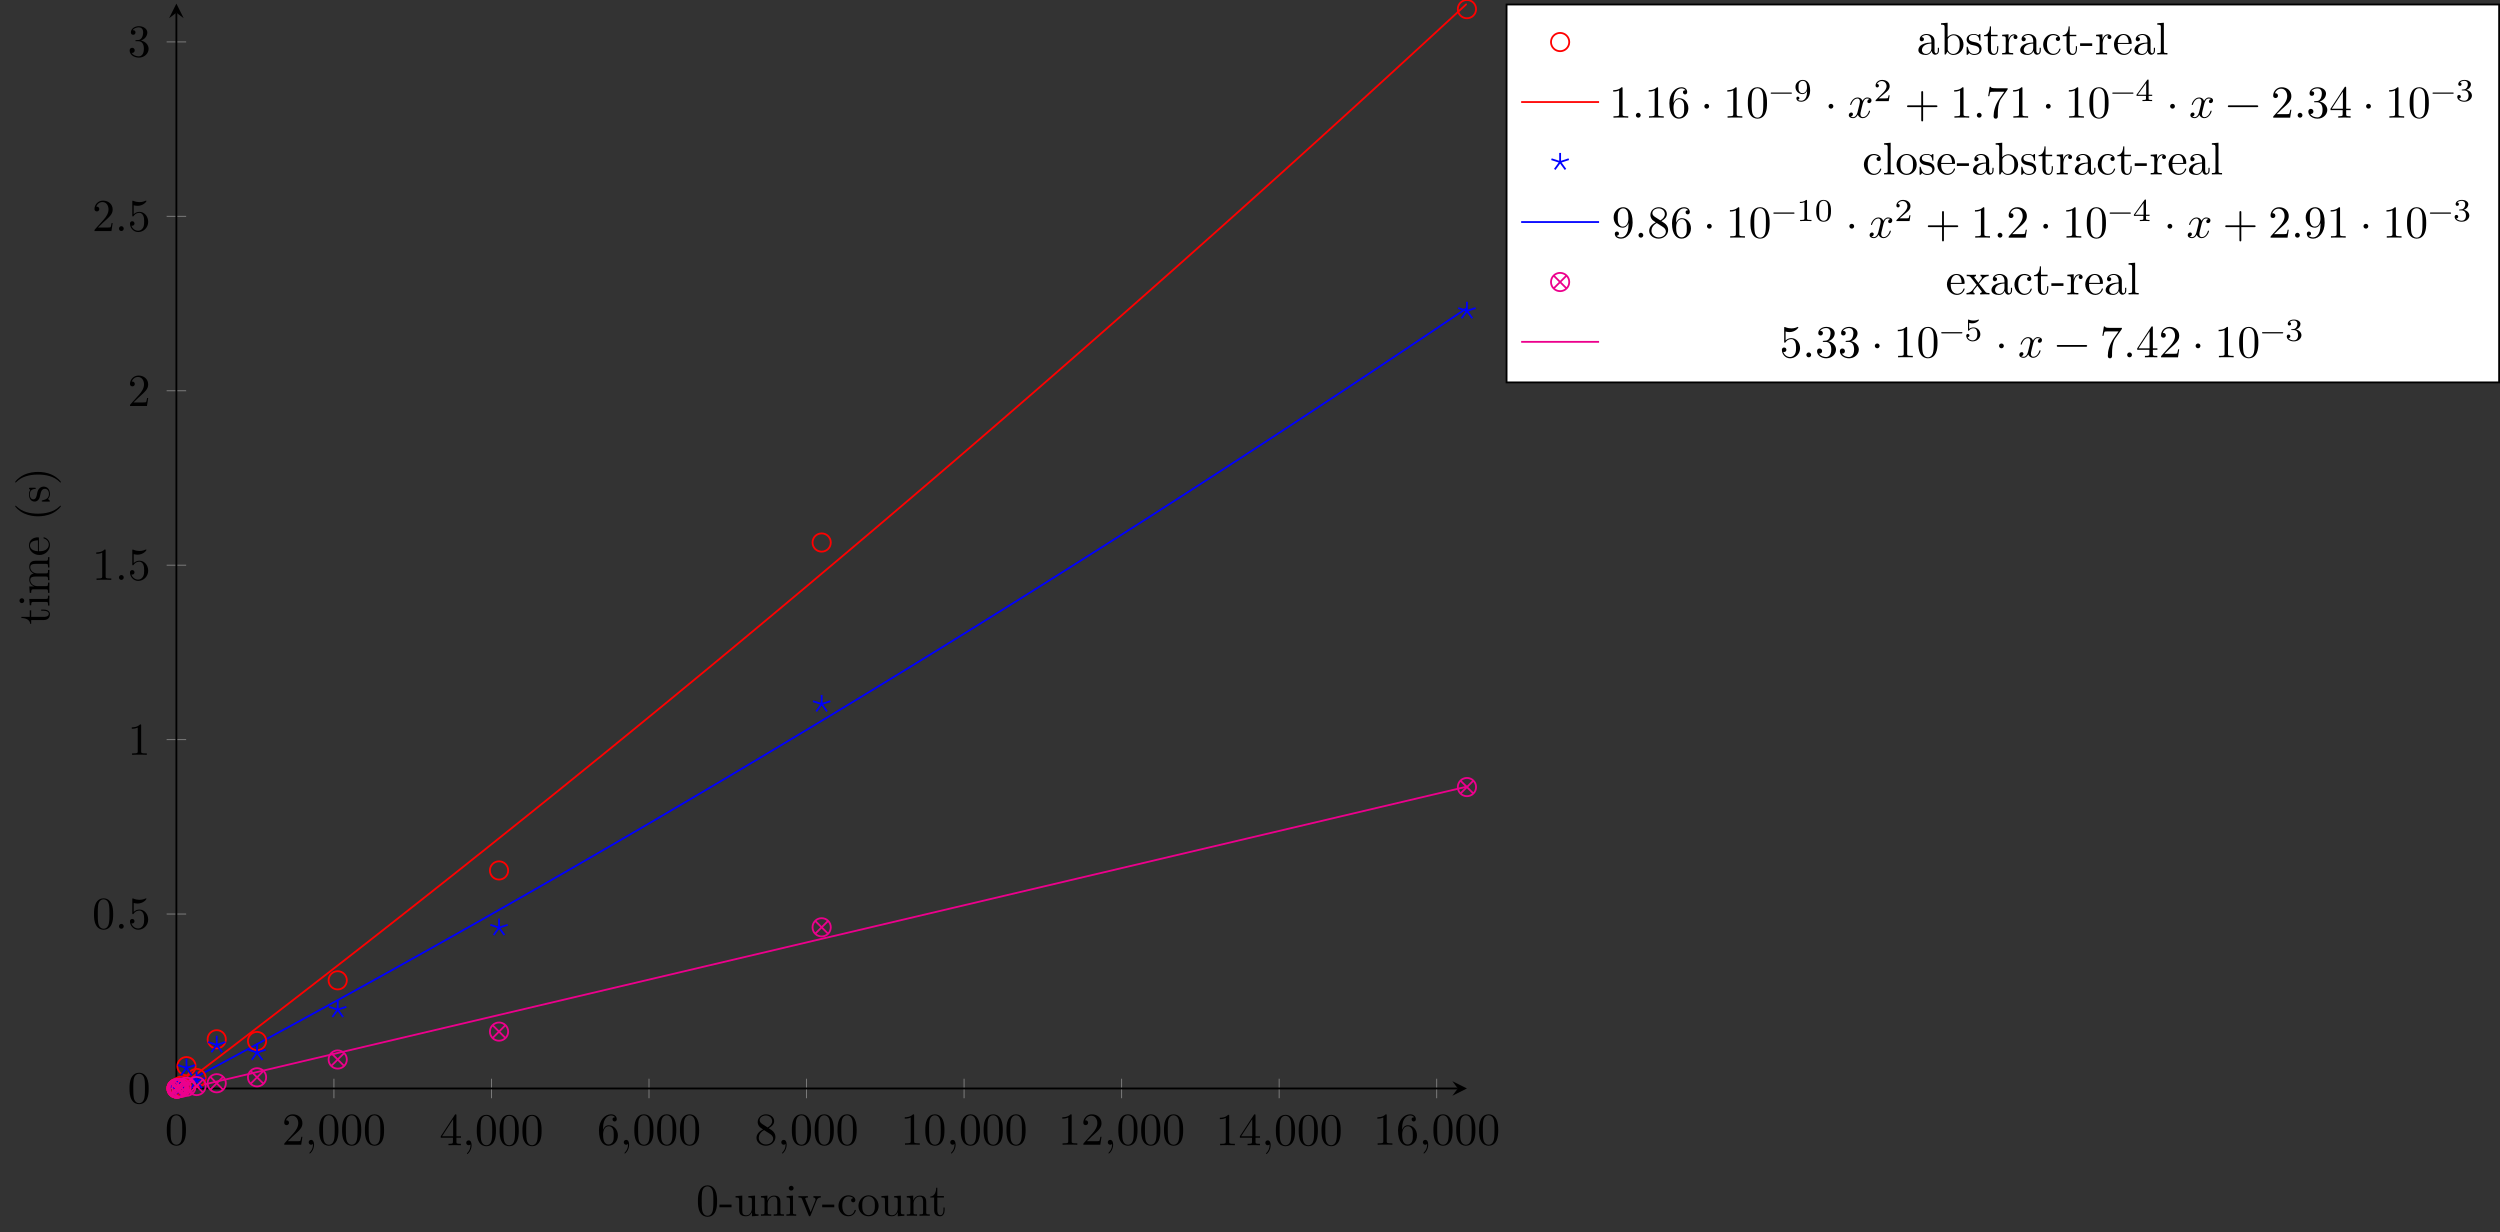 <?xml version="1.0" encoding="UTF-8"?>
<svg xmlns="http://www.w3.org/2000/svg" xmlns:xlink="http://www.w3.org/1999/xlink" width="545.688pt" height="268.915pt" viewBox="0 0 545.688 268.915" version="1.1">
<rect x="0" y="0" width="545.688" height="268.915" fill="#333333" stroke="none"/>
<defs>
<g>
<symbol overflow="visible" id="glyph0-0">
<path style="stroke:none;" d=""/>
</symbol>
<symbol overflow="visible" id="glyph0-1">
<path style="stroke:none;" d="M 4.578 -3.188 C 4.578 -3.984 4.531 -4.781 4.188 -5.516 C 3.734 -6.484 2.906 -6.641 2.5 -6.641 C 1.891 -6.641 1.172 -6.375 0.75 -5.453 C 0.438 -4.766 0.391 -3.984 0.391 -3.188 C 0.391 -2.438 0.422 -1.547 0.844 -0.781 C 1.266 0.016 2 0.219 2.484 0.219 C 3.016 0.219 3.781 0.016 4.219 -0.938 C 4.531 -1.625 4.578 -2.406 4.578 -3.188 Z M 3.766 -3.312 C 3.766 -2.562 3.766 -1.891 3.656 -1.25 C 3.5 -0.297 2.938 0 2.484 0 C 2.094 0 1.5 -0.25 1.328 -1.203 C 1.219 -1.797 1.219 -2.719 1.219 -3.312 C 1.219 -3.953 1.219 -4.609 1.297 -5.141 C 1.484 -6.328 2.234 -6.422 2.484 -6.422 C 2.812 -6.422 3.469 -6.234 3.656 -5.25 C 3.766 -4.688 3.766 -3.938 3.766 -3.312 Z M 3.766 -3.312 "/>
</symbol>
<symbol overflow="visible" id="glyph0-2">
<path style="stroke:none;" d="M 4.469 -1.734 L 4.234 -1.734 C 4.172 -1.438 4.109 -1 4 -0.844 C 3.938 -0.766 3.281 -0.766 3.062 -0.766 L 1.266 -0.766 L 2.328 -1.797 C 3.875 -3.172 4.469 -3.703 4.469 -4.703 C 4.469 -5.844 3.578 -6.641 2.359 -6.641 C 1.234 -6.641 0.5 -5.719 0.5 -4.828 C 0.5 -4.281 1 -4.281 1.031 -4.281 C 1.203 -4.281 1.547 -4.391 1.547 -4.812 C 1.547 -5.062 1.359 -5.328 1.016 -5.328 C 0.938 -5.328 0.922 -5.328 0.891 -5.312 C 1.109 -5.969 1.656 -6.328 2.234 -6.328 C 3.141 -6.328 3.562 -5.516 3.562 -4.703 C 3.562 -3.906 3.078 -3.125 2.516 -2.5 L 0.609 -0.375 C 0.5 -0.266 0.5 -0.234 0.5 0 L 4.203 0 Z M 4.469 -1.734 "/>
</symbol>
<symbol overflow="visible" id="glyph0-3">
<path style="stroke:none;" d="M 2.031 -0.016 C 2.031 -0.672 1.781 -1.062 1.391 -1.062 C 1.062 -1.062 0.859 -0.812 0.859 -0.531 C 0.859 -0.266 1.062 0 1.391 0 C 1.5 0 1.641 -0.047 1.734 -0.125 C 1.766 -0.156 1.781 -0.156 1.781 -0.156 C 1.781 -0.156 1.797 -0.156 1.797 -0.016 C 1.797 0.734 1.453 1.328 1.125 1.656 C 1.016 1.766 1.016 1.781 1.016 1.812 C 1.016 1.891 1.062 1.922 1.109 1.922 C 1.219 1.922 2.031 1.156 2.031 -0.016 Z M 2.031 -0.016 "/>
</symbol>
<symbol overflow="visible" id="glyph0-4">
<path style="stroke:none;" d="M 4.688 -1.641 L 4.688 -1.953 L 3.703 -1.953 L 3.703 -6.484 C 3.703 -6.688 3.703 -6.75 3.531 -6.75 C 3.453 -6.75 3.422 -6.75 3.344 -6.625 L 0.281 -1.953 L 0.281 -1.641 L 2.938 -1.641 L 2.938 -0.781 C 2.938 -0.422 2.906 -0.312 2.172 -0.312 L 1.969 -0.312 L 1.969 0 C 2.375 -0.031 2.891 -0.031 3.312 -0.031 C 3.734 -0.031 4.25 -0.031 4.672 0 L 4.672 -0.312 L 4.453 -0.312 C 3.719 -0.312 3.703 -0.422 3.703 -0.781 L 3.703 -1.641 Z M 2.984 -1.953 L 0.562 -1.953 L 2.984 -5.672 Z M 2.984 -1.953 "/>
</symbol>
<symbol overflow="visible" id="glyph0-5">
<path style="stroke:none;" d="M 4.562 -2.031 C 4.562 -3.297 3.672 -4.25 2.562 -4.25 C 1.891 -4.25 1.516 -3.75 1.312 -3.266 L 1.312 -3.516 C 1.312 -6.031 2.547 -6.391 3.062 -6.391 C 3.297 -6.391 3.719 -6.328 3.938 -5.984 C 3.781 -5.984 3.391 -5.984 3.391 -5.547 C 3.391 -5.234 3.625 -5.078 3.844 -5.078 C 4 -5.078 4.312 -5.172 4.312 -5.562 C 4.312 -6.156 3.875 -6.641 3.047 -6.641 C 1.766 -6.641 0.422 -5.359 0.422 -3.156 C 0.422 -0.484 1.578 0.219 2.5 0.219 C 3.609 0.219 4.562 -0.719 4.562 -2.031 Z M 3.656 -2.047 C 3.656 -1.562 3.656 -1.062 3.484 -0.703 C 3.188 -0.109 2.734 -0.062 2.5 -0.062 C 1.875 -0.062 1.578 -0.656 1.516 -0.812 C 1.328 -1.281 1.328 -2.078 1.328 -2.25 C 1.328 -3.031 1.656 -4.031 2.547 -4.031 C 2.719 -4.031 3.172 -4.031 3.484 -3.406 C 3.656 -3.047 3.656 -2.531 3.656 -2.047 Z M 3.656 -2.047 "/>
</symbol>
<symbol overflow="visible" id="glyph0-6">
<path style="stroke:none;" d="M 4.562 -1.672 C 4.562 -2.031 4.453 -2.484 4.062 -2.906 C 3.875 -3.109 3.719 -3.203 3.078 -3.609 C 3.797 -3.984 4.281 -4.5 4.281 -5.156 C 4.281 -6.078 3.406 -6.641 2.5 -6.641 C 1.5 -6.641 0.688 -5.906 0.688 -4.969 C 0.688 -4.797 0.703 -4.344 1.125 -3.875 C 1.234 -3.766 1.609 -3.516 1.859 -3.344 C 1.281 -3.047 0.422 -2.5 0.422 -1.5 C 0.422 -0.453 1.438 0.219 2.484 0.219 C 3.609 0.219 4.562 -0.609 4.562 -1.672 Z M 3.844 -5.156 C 3.844 -4.578 3.453 -4.109 2.859 -3.766 L 1.625 -4.562 C 1.172 -4.859 1.125 -5.188 1.125 -5.359 C 1.125 -5.969 1.781 -6.391 2.484 -6.391 C 3.203 -6.391 3.844 -5.875 3.844 -5.156 Z M 4.062 -1.312 C 4.062 -0.578 3.312 -0.062 2.5 -0.062 C 1.641 -0.062 0.922 -0.672 0.922 -1.5 C 0.922 -2.078 1.234 -2.719 2.078 -3.188 L 3.312 -2.406 C 3.594 -2.219 4.062 -1.922 4.062 -1.312 Z M 4.062 -1.312 "/>
</symbol>
<symbol overflow="visible" id="glyph0-7">
<path style="stroke:none;" d="M 4.172 0 L 4.172 -0.312 L 3.859 -0.312 C 2.953 -0.312 2.938 -0.422 2.938 -0.781 L 2.938 -6.375 C 2.938 -6.625 2.938 -6.641 2.703 -6.641 C 2.078 -6 1.203 -6 0.891 -6 L 0.891 -5.688 C 1.094 -5.688 1.672 -5.688 2.188 -5.953 L 2.188 -0.781 C 2.188 -0.422 2.156 -0.312 1.266 -0.312 L 0.953 -0.312 L 0.953 0 C 1.297 -0.031 2.156 -0.031 2.562 -0.031 C 2.953 -0.031 3.828 -0.031 4.172 0 Z M 4.172 0 "/>
</symbol>
<symbol overflow="visible" id="glyph0-8">
<path style="stroke:none;" d="M 1.906 -0.531 C 1.906 -0.812 1.672 -1.062 1.391 -1.062 C 1.094 -1.062 0.859 -0.812 0.859 -0.531 C 0.859 -0.234 1.094 0 1.391 0 C 1.672 0 1.906 -0.234 1.906 -0.531 Z M 1.906 -0.531 "/>
</symbol>
<symbol overflow="visible" id="glyph0-9">
<path style="stroke:none;" d="M 4.469 -2 C 4.469 -3.188 3.656 -4.188 2.578 -4.188 C 2.109 -4.188 1.672 -4.031 1.312 -3.672 L 1.312 -5.625 C 1.516 -5.562 1.844 -5.5 2.156 -5.5 C 3.391 -5.5 4.094 -6.406 4.094 -6.531 C 4.094 -6.594 4.062 -6.641 3.984 -6.641 C 3.984 -6.641 3.953 -6.641 3.906 -6.609 C 3.703 -6.516 3.219 -6.312 2.547 -6.312 C 2.156 -6.312 1.688 -6.391 1.219 -6.594 C 1.141 -6.625 1.109 -6.625 1.109 -6.625 C 1 -6.625 1 -6.547 1 -6.391 L 1 -3.438 C 1 -3.266 1 -3.188 1.141 -3.188 C 1.219 -3.188 1.234 -3.203 1.281 -3.266 C 1.391 -3.422 1.75 -3.969 2.562 -3.969 C 3.078 -3.969 3.328 -3.516 3.406 -3.328 C 3.562 -2.953 3.594 -2.578 3.594 -2.078 C 3.594 -1.719 3.594 -1.125 3.344 -0.703 C 3.109 -0.312 2.734 -0.062 2.281 -0.062 C 1.562 -0.062 0.984 -0.594 0.812 -1.172 C 0.844 -1.172 0.875 -1.156 0.984 -1.156 C 1.312 -1.156 1.484 -1.406 1.484 -1.641 C 1.484 -1.891 1.312 -2.141 0.984 -2.141 C 0.844 -2.141 0.5 -2.062 0.5 -1.609 C 0.5 -0.75 1.188 0.219 2.297 0.219 C 3.453 0.219 4.469 -0.734 4.469 -2 Z M 4.469 -2 "/>
</symbol>
<symbol overflow="visible" id="glyph0-10">
<path style="stroke:none;" d="M 4.562 -1.703 C 4.562 -2.516 3.922 -3.297 2.891 -3.516 C 3.703 -3.781 4.281 -4.469 4.281 -5.266 C 4.281 -6.078 3.406 -6.641 2.453 -6.641 C 1.453 -6.641 0.688 -6.047 0.688 -5.281 C 0.688 -4.953 0.906 -4.766 1.203 -4.766 C 1.5 -4.766 1.703 -4.984 1.703 -5.281 C 1.703 -5.766 1.234 -5.766 1.094 -5.766 C 1.391 -6.266 2.047 -6.391 2.406 -6.391 C 2.828 -6.391 3.375 -6.172 3.375 -5.281 C 3.375 -5.156 3.344 -4.578 3.094 -4.141 C 2.797 -3.656 2.453 -3.625 2.203 -3.625 C 2.125 -3.609 1.891 -3.594 1.812 -3.594 C 1.734 -3.578 1.672 -3.562 1.672 -3.469 C 1.672 -3.359 1.734 -3.359 1.906 -3.359 L 2.344 -3.359 C 3.156 -3.359 3.531 -2.688 3.531 -1.703 C 3.531 -0.344 2.844 -0.062 2.406 -0.062 C 1.969 -0.062 1.219 -0.234 0.875 -0.812 C 1.219 -0.766 1.531 -0.984 1.531 -1.359 C 1.531 -1.719 1.266 -1.922 0.984 -1.922 C 0.734 -1.922 0.422 -1.781 0.422 -1.344 C 0.422 -0.438 1.344 0.219 2.438 0.219 C 3.656 0.219 4.562 -0.688 4.562 -1.703 Z M 4.562 -1.703 "/>
</symbol>
<symbol overflow="visible" id="glyph0-11">
<path style="stroke:none;" d="M 1.906 -2.5 C 1.906 -2.781 1.672 -3.016 1.391 -3.016 C 1.094 -3.016 0.859 -2.781 0.859 -2.5 C 0.859 -2.203 1.094 -1.969 1.391 -1.969 C 1.672 -1.969 1.906 -2.203 1.906 -2.5 Z M 1.906 -2.5 "/>
</symbol>
<symbol overflow="visible" id="glyph0-12">
<path style="stroke:none;" d="M 5.25 -3.75 C 5.25 -4.266 4.672 -4.406 4.328 -4.406 C 3.75 -4.406 3.406 -3.875 3.281 -3.656 C 3.031 -4.312 2.5 -4.406 2.203 -4.406 C 1.172 -4.406 0.594 -3.125 0.594 -2.875 C 0.594 -2.766 0.719 -2.766 0.719 -2.766 C 0.797 -2.766 0.828 -2.797 0.844 -2.875 C 1.188 -3.938 1.844 -4.188 2.188 -4.188 C 2.375 -4.188 2.719 -4.094 2.719 -3.516 C 2.719 -3.203 2.547 -2.547 2.188 -1.141 C 2.031 -0.531 1.672 -0.109 1.234 -0.109 C 1.172 -0.109 0.953 -0.109 0.734 -0.234 C 0.984 -0.297 1.203 -0.5 1.203 -0.781 C 1.203 -1.047 0.984 -1.125 0.844 -1.125 C 0.531 -1.125 0.297 -0.875 0.297 -0.547 C 0.297 -0.094 0.781 0.109 1.219 0.109 C 1.891 0.109 2.25 -0.594 2.266 -0.641 C 2.391 -0.281 2.75 0.109 3.344 0.109 C 4.375 0.109 4.938 -1.172 4.938 -1.422 C 4.938 -1.531 4.859 -1.531 4.828 -1.531 C 4.734 -1.531 4.719 -1.484 4.688 -1.422 C 4.359 -0.344 3.688 -0.109 3.375 -0.109 C 2.984 -0.109 2.828 -0.422 2.828 -0.766 C 2.828 -0.984 2.875 -1.203 2.984 -1.641 L 3.328 -3.016 C 3.391 -3.266 3.625 -4.188 4.312 -4.188 C 4.359 -4.188 4.609 -4.188 4.812 -4.062 C 4.531 -4 4.344 -3.766 4.344 -3.516 C 4.344 -3.359 4.453 -3.172 4.719 -3.172 C 4.938 -3.172 5.25 -3.344 5.25 -3.75 Z M 5.25 -3.75 "/>
</symbol>
<symbol overflow="visible" id="glyph0-13">
<path style="stroke:none;" d="M 7.203 -2.5 C 7.203 -2.609 7.109 -2.688 7 -2.688 L 4.078 -2.688 L 4.078 -5.609 C 4.078 -5.719 3.984 -5.812 3.875 -5.812 C 3.766 -5.812 3.672 -5.719 3.672 -5.609 L 3.672 -2.688 L 0.75 -2.688 C 0.641 -2.688 0.562 -2.609 0.562 -2.5 C 0.562 -2.375 0.641 -2.297 0.75 -2.297 L 3.672 -2.297 L 3.672 0.625 C 3.672 0.734 3.766 0.828 3.875 0.828 C 3.984 0.828 4.078 0.734 4.078 0.625 L 4.078 -2.297 L 7 -2.297 C 7.109 -2.297 7.203 -2.375 7.203 -2.5 Z M 7.203 -2.5 "/>
</symbol>
<symbol overflow="visible" id="glyph0-14">
<path style="stroke:none;" d="M 4.828 -6.422 L 2.406 -6.422 C 1.203 -6.422 1.172 -6.547 1.141 -6.734 L 0.891 -6.734 L 0.562 -4.688 L 0.812 -4.688 C 0.844 -4.844 0.922 -5.469 1.062 -5.594 C 1.125 -5.656 1.906 -5.656 2.031 -5.656 L 4.094 -5.656 L 2.984 -4.078 C 2.078 -2.734 1.75 -1.344 1.75 -0.328 C 1.75 -0.234 1.75 0.219 2.219 0.219 C 2.672 0.219 2.672 -0.234 2.672 -0.328 L 2.672 -0.844 C 2.672 -1.391 2.703 -1.938 2.781 -2.469 C 2.828 -2.703 2.953 -3.562 3.406 -4.172 L 4.75 -6.078 C 4.828 -6.188 4.828 -6.203 4.828 -6.422 Z M 4.828 -6.422 "/>
</symbol>
<symbol overflow="visible" id="glyph0-15">
<path style="stroke:none;" d="M 7.203 -2.5 C 7.203 -2.609 7.109 -2.688 7 -2.688 L 0.75 -2.688 C 0.641 -2.688 0.562 -2.609 0.562 -2.5 C 0.562 -2.375 0.641 -2.297 0.75 -2.297 L 7 -2.297 C 7.109 -2.297 7.203 -2.375 7.203 -2.5 Z M 7.203 -2.5 "/>
</symbol>
<symbol overflow="visible" id="glyph0-16">
<path style="stroke:none;" d="M 4.562 -3.281 C 4.562 -5.969 3.406 -6.641 2.516 -6.641 C 1.969 -6.641 1.484 -6.453 1.062 -6.016 C 0.641 -5.562 0.422 -5.141 0.422 -4.391 C 0.422 -3.156 1.297 -2.172 2.406 -2.172 C 3.016 -2.172 3.422 -2.594 3.656 -3.172 L 3.656 -2.844 C 3.656 -0.516 2.625 -0.062 2.047 -0.062 C 1.875 -0.062 1.328 -0.078 1.062 -0.422 C 1.5 -0.422 1.578 -0.703 1.578 -0.875 C 1.578 -1.188 1.344 -1.328 1.125 -1.328 C 0.969 -1.328 0.672 -1.25 0.672 -0.859 C 0.672 -0.188 1.203 0.219 2.047 0.219 C 3.344 0.219 4.562 -1.141 4.562 -3.281 Z M 3.641 -4.203 C 3.641 -3.375 3.297 -2.406 2.422 -2.406 C 2.266 -2.406 1.797 -2.406 1.5 -3.031 C 1.312 -3.406 1.312 -3.891 1.312 -4.391 C 1.312 -4.922 1.312 -5.391 1.531 -5.766 C 1.797 -6.266 2.172 -6.391 2.516 -6.391 C 2.984 -6.391 3.312 -6.047 3.484 -5.609 C 3.594 -5.281 3.641 -4.656 3.641 -4.203 Z M 3.641 -4.203 "/>
</symbol>
<symbol overflow="visible" id="glyph1-0">
<path style="stroke:none;" d=""/>
</symbol>
<symbol overflow="visible" id="glyph1-1">
<path style="stroke:none;" d="M 4.578 -3.188 C 4.578 -3.984 4.531 -4.781 4.188 -5.516 C 3.734 -6.484 2.906 -6.641 2.5 -6.641 C 1.891 -6.641 1.172 -6.375 0.75 -5.453 C 0.438 -4.766 0.391 -3.984 0.391 -3.188 C 0.391 -2.438 0.422 -1.547 0.844 -0.781 C 1.266 0.016 2 0.219 2.484 0.219 C 3.016 0.219 3.781 0.016 4.219 -0.938 C 4.531 -1.625 4.578 -2.406 4.578 -3.188 Z M 3.766 -3.312 C 3.766 -2.562 3.766 -1.891 3.656 -1.25 C 3.5 -0.297 2.938 0 2.484 0 C 2.094 0 1.5 -0.25 1.328 -1.203 C 1.219 -1.797 1.219 -2.719 1.219 -3.312 C 1.219 -3.953 1.219 -4.609 1.297 -5.141 C 1.484 -6.328 2.234 -6.422 2.484 -6.422 C 2.812 -6.422 3.469 -6.234 3.656 -5.25 C 3.766 -4.688 3.766 -3.938 3.766 -3.312 Z M 3.766 -3.312 "/>
</symbol>
<symbol overflow="visible" id="glyph1-2">
<path style="stroke:none;" d="M 2.75 -1.859 L 2.75 -2.438 L 0.109 -2.438 L 0.109 -1.859 Z M 2.75 -1.859 "/>
</symbol>
<symbol overflow="visible" id="glyph1-3">
<path style="stroke:none;" d="M 5.328 0 L 5.328 -0.312 C 4.641 -0.312 4.562 -0.375 4.562 -0.875 L 4.562 -4.406 L 3.094 -4.297 L 3.094 -3.984 C 3.781 -3.984 3.875 -3.922 3.875 -3.422 L 3.875 -1.656 C 3.875 -0.781 3.391 -0.109 2.656 -0.109 C 1.828 -0.109 1.781 -0.578 1.781 -1.094 L 1.781 -4.406 L 0.312 -4.297 L 0.312 -3.984 C 1.094 -3.984 1.094 -3.953 1.094 -3.078 L 1.094 -1.578 C 1.094 -0.797 1.094 0.109 2.609 0.109 C 3.172 0.109 3.609 -0.172 3.891 -0.781 L 3.891 0.109 Z M 5.328 0 "/>
</symbol>
<symbol overflow="visible" id="glyph1-4">
<path style="stroke:none;" d="M 5.328 0 L 5.328 -0.312 C 4.812 -0.312 4.562 -0.312 4.562 -0.609 L 4.562 -2.516 C 4.562 -3.375 4.562 -3.672 4.25 -4.031 C 4.109 -4.203 3.781 -4.406 3.203 -4.406 C 2.469 -4.406 2 -3.984 1.719 -3.359 L 1.719 -4.406 L 0.312 -4.297 L 0.312 -3.984 C 1.016 -3.984 1.094 -3.922 1.094 -3.422 L 1.094 -0.75 C 1.094 -0.312 0.984 -0.312 0.312 -0.312 L 0.312 0 L 1.453 -0.031 L 2.562 0 L 2.562 -0.312 C 1.891 -0.312 1.781 -0.312 1.781 -0.75 L 1.781 -2.594 C 1.781 -3.625 2.5 -4.188 3.125 -4.188 C 3.766 -4.188 3.875 -3.656 3.875 -3.078 L 3.875 -0.75 C 3.875 -0.312 3.766 -0.312 3.094 -0.312 L 3.094 0 L 4.219 -0.031 Z M 5.328 0 "/>
</symbol>
<symbol overflow="visible" id="glyph1-5">
<path style="stroke:none;" d="M 2.469 0 L 2.469 -0.312 C 1.797 -0.312 1.766 -0.359 1.766 -0.75 L 1.766 -4.406 L 0.375 -4.297 L 0.375 -3.984 C 1.016 -3.984 1.109 -3.922 1.109 -3.438 L 1.109 -0.75 C 1.109 -0.312 1 -0.312 0.328 -0.312 L 0.328 0 L 1.422 -0.031 C 1.781 -0.031 2.125 -0.016 2.469 0 Z M 1.906 -6.016 C 1.906 -6.297 1.688 -6.547 1.391 -6.547 C 1.047 -6.547 0.844 -6.266 0.844 -6.016 C 0.844 -5.75 1.078 -5.5 1.375 -5.5 C 1.719 -5.5 1.906 -5.766 1.906 -6.016 Z M 1.906 -6.016 "/>
</symbol>
<symbol overflow="visible" id="glyph1-6">
<path style="stroke:none;" d="M 5.062 -3.984 L 5.062 -4.297 C 4.828 -4.281 4.547 -4.266 4.312 -4.266 L 3.453 -4.297 L 3.453 -3.984 C 3.812 -3.984 3.922 -3.75 3.922 -3.562 C 3.922 -3.469 3.906 -3.422 3.875 -3.312 L 2.844 -0.781 L 1.734 -3.562 C 1.672 -3.688 1.672 -3.734 1.672 -3.734 C 1.672 -3.984 2.062 -3.984 2.25 -3.984 L 2.25 -4.297 L 1.156 -4.266 C 0.891 -4.266 0.484 -4.281 0.188 -4.297 L 0.188 -3.984 C 0.812 -3.984 0.859 -3.922 0.984 -3.625 L 2.422 -0.078 C 2.484 0.062 2.5 0.109 2.625 0.109 C 2.766 0.109 2.797 0.016 2.844 -0.078 L 4.141 -3.312 C 4.234 -3.547 4.406 -3.984 5.062 -3.984 Z M 5.062 -3.984 "/>
</symbol>
<symbol overflow="visible" id="glyph1-7">
<path style="stroke:none;" d="M 4.141 -1.188 C 4.141 -1.281 4.031 -1.281 4 -1.281 C 3.922 -1.281 3.891 -1.25 3.875 -1.188 C 3.594 -0.266 2.938 -0.141 2.578 -0.141 C 2.047 -0.141 1.172 -0.562 1.172 -2.172 C 1.172 -3.797 1.984 -4.219 2.516 -4.219 C 2.609 -4.219 3.234 -4.203 3.578 -3.844 C 3.172 -3.812 3.109 -3.516 3.109 -3.391 C 3.109 -3.125 3.297 -2.938 3.562 -2.938 C 3.828 -2.938 4.031 -3.094 4.031 -3.406 C 4.031 -4.078 3.266 -4.469 2.5 -4.469 C 1.25 -4.469 0.344 -3.391 0.344 -2.156 C 0.344 -0.875 1.328 0.109 2.484 0.109 C 3.812 0.109 4.141 -1.094 4.141 -1.188 Z M 4.141 -1.188 "/>
</symbol>
<symbol overflow="visible" id="glyph1-8">
<path style="stroke:none;" d="M 4.688 -2.141 C 4.688 -3.406 3.703 -4.469 2.5 -4.469 C 1.25 -4.469 0.281 -3.375 0.281 -2.141 C 0.281 -0.844 1.312 0.109 2.484 0.109 C 3.688 0.109 4.688 -0.875 4.688 -2.141 Z M 3.875 -2.219 C 3.875 -1.859 3.875 -1.312 3.656 -0.875 C 3.422 -0.422 2.984 -0.141 2.5 -0.141 C 2.062 -0.141 1.625 -0.344 1.359 -0.812 C 1.109 -1.25 1.109 -1.859 1.109 -2.219 C 1.109 -2.609 1.109 -3.141 1.344 -3.578 C 1.609 -4.031 2.078 -4.25 2.484 -4.25 C 2.922 -4.25 3.344 -4.031 3.609 -3.594 C 3.875 -3.172 3.875 -2.594 3.875 -2.219 Z M 3.875 -2.219 "/>
</symbol>
<symbol overflow="visible" id="glyph1-9">
<path style="stroke:none;" d="M 3.312 -1.234 L 3.312 -1.797 L 3.062 -1.797 L 3.062 -1.25 C 3.062 -0.516 2.766 -0.141 2.391 -0.141 C 1.719 -0.141 1.719 -1.047 1.719 -1.219 L 1.719 -3.984 L 3.156 -3.984 L 3.156 -4.297 L 1.719 -4.297 L 1.719 -6.125 L 1.469 -6.125 C 1.469 -5.312 1.172 -4.25 0.188 -4.203 L 0.188 -3.984 L 1.031 -3.984 L 1.031 -1.234 C 1.031 -0.016 1.969 0.109 2.328 0.109 C 3.031 0.109 3.312 -0.594 3.312 -1.234 Z M 3.312 -1.234 "/>
</symbol>
<symbol overflow="visible" id="glyph1-10">
<path style="stroke:none;" d="M 4.812 -0.891 L 4.812 -1.453 L 4.562 -1.453 L 4.562 -0.891 C 4.562 -0.312 4.312 -0.25 4.203 -0.25 C 3.875 -0.25 3.844 -0.703 3.844 -0.75 L 3.844 -2.734 C 3.844 -3.156 3.844 -3.547 3.484 -3.922 C 3.094 -4.312 2.594 -4.469 2.109 -4.469 C 1.297 -4.469 0.609 -4 0.609 -3.344 C 0.609 -3.047 0.812 -2.875 1.062 -2.875 C 1.344 -2.875 1.531 -3.078 1.531 -3.328 C 1.531 -3.453 1.469 -3.781 1.016 -3.781 C 1.281 -4.141 1.781 -4.25 2.094 -4.25 C 2.578 -4.25 3.156 -3.859 3.156 -2.969 L 3.156 -2.609 C 2.641 -2.578 1.938 -2.547 1.312 -2.25 C 0.562 -1.906 0.312 -1.391 0.312 -0.953 C 0.312 -0.141 1.281 0.109 1.906 0.109 C 2.578 0.109 3.031 -0.297 3.219 -0.75 C 3.266 -0.359 3.531 0.062 4 0.062 C 4.203 0.062 4.812 -0.078 4.812 -0.891 Z M 3.156 -1.391 C 3.156 -0.453 2.438 -0.109 1.984 -0.109 C 1.5 -0.109 1.094 -0.453 1.094 -0.953 C 1.094 -1.5 1.5 -2.328 3.156 -2.391 Z M 3.156 -1.391 "/>
</symbol>
<symbol overflow="visible" id="glyph1-11">
<path style="stroke:none;" d="M 5.188 -2.156 C 5.188 -3.422 4.219 -4.406 3.078 -4.406 C 2.297 -4.406 1.875 -3.938 1.719 -3.766 L 1.719 -6.922 L 0.281 -6.812 L 0.281 -6.5 C 0.984 -6.5 1.062 -6.438 1.062 -5.938 L 1.062 0 L 1.312 0 L 1.672 -0.625 C 1.812 -0.391 2.234 0.109 2.969 0.109 C 4.156 0.109 5.188 -0.875 5.188 -2.156 Z M 4.359 -2.156 C 4.359 -1.797 4.344 -1.203 4.062 -0.75 C 3.844 -0.438 3.469 -0.109 2.938 -0.109 C 2.484 -0.109 2.125 -0.344 1.891 -0.719 C 1.75 -0.922 1.75 -0.953 1.75 -1.141 L 1.75 -3.188 C 1.75 -3.375 1.75 -3.391 1.859 -3.547 C 2.25 -4.109 2.797 -4.188 3.031 -4.188 C 3.484 -4.188 3.844 -3.922 4.078 -3.547 C 4.344 -3.141 4.359 -2.578 4.359 -2.156 Z M 4.359 -2.156 "/>
</symbol>
<symbol overflow="visible" id="glyph1-12">
<path style="stroke:none;" d="M 3.594 -1.281 C 3.594 -1.797 3.297 -2.109 3.172 -2.219 C 2.844 -2.547 2.453 -2.625 2.031 -2.703 C 1.469 -2.812 0.812 -2.938 0.812 -3.516 C 0.812 -3.875 1.062 -4.281 1.922 -4.281 C 3.016 -4.281 3.078 -3.375 3.094 -3.078 C 3.094 -2.984 3.203 -2.984 3.203 -2.984 C 3.344 -2.984 3.344 -3.031 3.344 -3.219 L 3.344 -4.234 C 3.344 -4.391 3.344 -4.469 3.234 -4.469 C 3.188 -4.469 3.156 -4.469 3.031 -4.344 C 3 -4.312 2.906 -4.219 2.859 -4.188 C 2.484 -4.469 2.078 -4.469 1.922 -4.469 C 0.703 -4.469 0.328 -3.797 0.328 -3.234 C 0.328 -2.891 0.484 -2.609 0.75 -2.391 C 1.078 -2.141 1.359 -2.078 2.078 -1.938 C 2.297 -1.891 3.109 -1.734 3.109 -1.016 C 3.109 -0.516 2.766 -0.109 1.984 -0.109 C 1.141 -0.109 0.781 -0.672 0.594 -1.531 C 0.562 -1.656 0.562 -1.688 0.453 -1.688 C 0.328 -1.688 0.328 -1.625 0.328 -1.453 L 0.328 -0.125 C 0.328 0.047 0.328 0.109 0.438 0.109 C 0.484 0.109 0.5 0.094 0.688 -0.094 C 0.703 -0.109 0.703 -0.125 0.891 -0.312 C 1.328 0.094 1.781 0.109 1.984 0.109 C 3.125 0.109 3.594 -0.562 3.594 -1.281 Z M 3.594 -1.281 "/>
</symbol>
<symbol overflow="visible" id="glyph1-13">
<path style="stroke:none;" d="M 3.625 -3.797 C 3.625 -4.109 3.312 -4.406 2.891 -4.406 C 2.156 -4.406 1.797 -3.734 1.672 -3.312 L 1.672 -4.406 L 0.281 -4.297 L 0.281 -3.984 C 0.984 -3.984 1.062 -3.922 1.062 -3.422 L 1.062 -0.75 C 1.062 -0.312 0.953 -0.312 0.281 -0.312 L 0.281 0 L 1.422 -0.031 C 1.812 -0.031 2.281 -0.031 2.688 0 L 2.688 -0.312 L 2.469 -0.312 C 1.734 -0.312 1.719 -0.422 1.719 -0.781 L 1.719 -2.312 C 1.719 -3.297 2.141 -4.188 2.891 -4.188 C 2.953 -4.188 2.984 -4.188 3 -4.172 C 2.969 -4.172 2.766 -4.047 2.766 -3.781 C 2.766 -3.516 2.984 -3.359 3.203 -3.359 C 3.375 -3.359 3.625 -3.484 3.625 -3.797 Z M 3.625 -3.797 "/>
</symbol>
<symbol overflow="visible" id="glyph1-14">
<path style="stroke:none;" d="M 4.141 -1.188 C 4.141 -1.281 4.062 -1.312 4 -1.312 C 3.922 -1.312 3.891 -1.25 3.875 -1.172 C 3.531 -0.141 2.625 -0.141 2.531 -0.141 C 2.031 -0.141 1.641 -0.438 1.406 -0.812 C 1.109 -1.281 1.109 -1.938 1.109 -2.297 L 3.891 -2.297 C 4.109 -2.297 4.141 -2.297 4.141 -2.516 C 4.141 -3.5 3.594 -4.469 2.359 -4.469 C 1.203 -4.469 0.281 -3.438 0.281 -2.188 C 0.281 -0.859 1.328 0.109 2.469 0.109 C 3.688 0.109 4.141 -1 4.141 -1.188 Z M 3.484 -2.516 L 1.109 -2.516 C 1.172 -4 2.016 -4.25 2.359 -4.25 C 3.375 -4.25 3.484 -2.906 3.484 -2.516 Z M 3.484 -2.516 "/>
</symbol>
<symbol overflow="visible" id="glyph1-15">
<path style="stroke:none;" d="M 2.547 0 L 2.547 -0.312 C 1.875 -0.312 1.766 -0.312 1.766 -0.75 L 1.766 -6.922 L 0.328 -6.812 L 0.328 -6.5 C 1.031 -6.5 1.109 -6.438 1.109 -5.938 L 1.109 -0.75 C 1.109 -0.312 1 -0.312 0.328 -0.312 L 0.328 0 L 1.438 -0.031 Z M 2.547 0 "/>
</symbol>
<symbol overflow="visible" id="glyph1-16">
<path style="stroke:none;" d="M 5.141 0 L 5.141 -0.312 C 4.609 -0.312 4.422 -0.328 4.203 -0.625 L 2.859 -2.344 C 3.156 -2.719 3.531 -3.203 3.781 -3.469 C 4.094 -3.828 4.5 -3.984 4.969 -3.984 L 4.969 -4.297 C 4.703 -4.281 4.406 -4.266 4.141 -4.266 C 3.844 -4.266 3.312 -4.281 3.188 -4.297 L 3.188 -3.984 C 3.406 -3.969 3.484 -3.844 3.484 -3.672 C 3.484 -3.516 3.375 -3.391 3.328 -3.328 L 2.719 -2.547 L 1.938 -3.562 C 1.844 -3.656 1.844 -3.672 1.844 -3.734 C 1.844 -3.891 2 -3.984 2.188 -3.984 L 2.188 -4.297 L 1.109 -4.266 C 0.906 -4.266 0.438 -4.281 0.172 -4.297 L 0.172 -3.984 C 0.875 -3.984 0.875 -3.984 1.344 -3.375 L 2.328 -2.094 C 1.859 -1.5 1.859 -1.469 1.391 -0.906 C 0.922 -0.328 0.328 -0.312 0.125 -0.312 L 0.125 0 C 0.375 -0.016 0.688 -0.031 0.953 -0.031 L 1.891 0 L 1.891 -0.312 C 1.672 -0.344 1.609 -0.469 1.609 -0.625 C 1.609 -0.844 1.891 -1.172 2.5 -1.891 L 3.266 -0.891 C 3.344 -0.781 3.469 -0.625 3.469 -0.562 C 3.469 -0.469 3.375 -0.312 3.109 -0.312 L 3.109 0 L 4.188 -0.031 C 4.453 -0.031 4.844 -0.016 5.141 0 Z M 5.141 0 "/>
</symbol>
<symbol overflow="visible" id="glyph2-0">
<path style="stroke:none;" d=""/>
</symbol>
<symbol overflow="visible" id="glyph2-1">
<path style="stroke:none;" d="M -1.234 -3.312 L -1.797 -3.312 L -1.797 -3.062 L -1.25 -3.062 C -0.516 -3.062 -0.141 -2.766 -0.141 -2.391 C -0.141 -1.719 -1.047 -1.719 -1.219 -1.719 L -3.984 -1.719 L -3.984 -3.156 L -4.297 -3.156 L -4.297 -1.719 L -6.125 -1.719 L -6.125 -1.469 C -5.312 -1.469 -4.25 -1.172 -4.203 -0.188 L -3.984 -0.188 L -3.984 -1.031 L -1.234 -1.031 C -0.016 -1.031 0.109 -1.969 0.109 -2.328 C 0.109 -3.031 -0.594 -3.312 -1.234 -3.312 Z M -1.234 -3.312 "/>
</symbol>
<symbol overflow="visible" id="glyph2-2">
<path style="stroke:none;" d="M 0 -2.469 L -0.312 -2.469 C -0.312 -1.797 -0.359 -1.766 -0.75 -1.766 L -4.406 -1.766 L -4.297 -0.375 L -3.984 -0.375 C -3.984 -1.016 -3.922 -1.109 -3.438 -1.109 L -0.75 -1.109 C -0.312 -1.109 -0.312 -1 -0.312 -0.328 L 0 -0.328 L -0.031 -1.422 C -0.031 -1.781 -0.016 -2.125 0 -2.469 Z M -6.016 -1.906 C -6.297 -1.906 -6.547 -1.688 -6.547 -1.391 C -6.547 -1.047 -6.266 -0.844 -6.016 -0.844 C -5.75 -0.844 -5.5 -1.078 -5.5 -1.375 C -5.5 -1.719 -5.766 -1.906 -6.016 -1.906 Z M -6.016 -1.906 "/>
</symbol>
<symbol overflow="visible" id="glyph2-3">
<path style="stroke:none;" d="M 0 -8.109 L -0.312 -8.109 C -0.312 -7.594 -0.312 -7.344 -0.609 -7.328 L -2.516 -7.328 C -3.375 -7.328 -3.672 -7.328 -4.031 -7.016 C -4.203 -6.875 -4.406 -6.547 -4.406 -5.969 C -4.406 -5.141 -3.812 -4.688 -3.422 -4.531 C -4.297 -4.391 -4.406 -3.656 -4.406 -3.203 C -4.406 -2.469 -3.984 -2 -3.359 -1.719 L -4.406 -1.719 L -4.297 -0.312 L -3.984 -0.312 C -3.984 -1.016 -3.922 -1.094 -3.422 -1.094 L -0.75 -1.094 C -0.312 -1.094 -0.312 -0.984 -0.312 -0.312 L 0 -0.312 L -0.031 -1.453 L 0 -2.562 L -0.312 -2.562 C -0.312 -1.891 -0.312 -1.781 -0.75 -1.781 L -2.594 -1.781 C -3.625 -1.781 -4.188 -2.5 -4.188 -3.125 C -4.188 -3.766 -3.656 -3.875 -3.078 -3.875 L -0.75 -3.875 C -0.312 -3.875 -0.312 -3.766 -0.312 -3.094 L 0 -3.094 L -0.031 -4.219 L 0 -5.328 L -0.312 -5.328 C -0.312 -4.672 -0.312 -4.562 -0.75 -4.562 L -2.594 -4.562 C -3.625 -4.562 -4.188 -5.266 -4.188 -5.906 C -4.188 -6.531 -3.656 -6.641 -3.078 -6.641 L -0.75 -6.641 C -0.312 -6.641 -0.312 -6.531 -0.312 -5.859 L 0 -5.859 L -0.031 -6.984 Z M 0 -8.109 "/>
</symbol>
<symbol overflow="visible" id="glyph2-4">
<path style="stroke:none;" d="M -1.188 -4.141 C -1.281 -4.141 -1.312 -4.062 -1.312 -4 C -1.312 -3.922 -1.25 -3.891 -1.172 -3.875 C -0.141 -3.531 -0.141 -2.625 -0.141 -2.531 C -0.141 -2.031 -0.438 -1.641 -0.812 -1.406 C -1.281 -1.109 -1.938 -1.109 -2.297 -1.109 L -2.297 -3.891 C -2.297 -4.109 -2.297 -4.141 -2.516 -4.141 C -3.5 -4.141 -4.469 -3.594 -4.469 -2.359 C -4.469 -1.203 -3.438 -0.281 -2.188 -0.281 C -0.859 -0.281 0.109 -1.328 0.109 -2.469 C 0.109 -3.688 -1 -4.141 -1.188 -4.141 Z M -2.516 -3.484 L -2.516 -1.109 C -4 -1.172 -4.25 -2.016 -4.25 -2.359 C -4.25 -3.375 -2.906 -3.484 -2.516 -3.484 Z M -2.516 -3.484 "/>
</symbol>
<symbol overflow="visible" id="glyph2-5">
<path style="stroke:none;" d="M 2.391 -3.297 C 2.359 -3.297 2.344 -3.297 2.172 -3.125 C 0.922 -1.891 -0.969 -1.562 -2.5 -1.562 C -4.234 -1.562 -5.969 -1.938 -7.203 -3.172 C -7.328 -3.297 -7.344 -3.297 -7.375 -3.297 C -7.453 -3.297 -7.484 -3.266 -7.484 -3.203 C -7.484 -3.094 -6.797 -2.203 -5.531 -1.609 C -4.438 -1.109 -3.328 -0.984 -2.5 -0.984 C -1.719 -0.984 -0.516 -1.094 0.625 -1.641 C 1.844 -2.25 2.5 -3.094 2.5 -3.203 C 2.5 -3.266 2.469 -3.297 2.391 -3.297 Z M 2.391 -3.297 "/>
</symbol>
<symbol overflow="visible" id="glyph2-6">
<path style="stroke:none;" d="M -1.281 -3.594 C -1.797 -3.594 -2.109 -3.297 -2.219 -3.172 C -2.547 -2.844 -2.625 -2.453 -2.703 -2.031 C -2.812 -1.469 -2.938 -0.812 -3.516 -0.812 C -3.875 -0.812 -4.281 -1.062 -4.281 -1.922 C -4.281 -3.016 -3.375 -3.078 -3.078 -3.094 C -2.984 -3.094 -2.984 -3.203 -2.984 -3.203 C -2.984 -3.344 -3.031 -3.344 -3.219 -3.344 L -4.234 -3.344 C -4.391 -3.344 -4.469 -3.344 -4.469 -3.234 C -4.469 -3.188 -4.469 -3.156 -4.344 -3.031 C -4.312 -3 -4.219 -2.906 -4.188 -2.859 C -4.469 -2.484 -4.469 -2.078 -4.469 -1.922 C -4.469 -0.703 -3.797 -0.328 -3.234 -0.328 C -2.891 -0.328 -2.609 -0.484 -2.391 -0.75 C -2.141 -1.078 -2.078 -1.359 -1.938 -2.078 C -1.891 -2.297 -1.734 -3.109 -1.016 -3.109 C -0.516 -3.109 -0.109 -2.766 -0.109 -1.984 C -0.109 -1.141 -0.672 -0.781 -1.531 -0.594 C -1.656 -0.562 -1.688 -0.562 -1.688 -0.453 C -1.688 -0.328 -1.625 -0.328 -1.453 -0.328 L -0.125 -0.328 C 0.047 -0.328 0.109 -0.328 0.109 -0.438 C 0.109 -0.484 0.094 -0.5 -0.094 -0.688 C -0.109 -0.703 -0.125 -0.703 -0.312 -0.891 C 0.094 -1.328 0.109 -1.781 0.109 -1.984 C 0.109 -3.125 -0.562 -3.594 -1.281 -3.594 Z M -1.281 -3.594 "/>
</symbol>
<symbol overflow="visible" id="glyph2-7">
<path style="stroke:none;" d="M -2.5 -2.875 C -3.266 -2.875 -4.469 -2.766 -5.609 -2.219 C -6.828 -1.625 -7.484 -0.766 -7.484 -0.672 C -7.484 -0.609 -7.438 -0.562 -7.375 -0.562 C -7.344 -0.562 -7.328 -0.562 -7.141 -0.75 C -6.156 -1.734 -4.578 -2.297 -2.5 -2.297 C -0.781 -2.297 0.969 -1.938 2.219 -0.703 C 2.344 -0.562 2.359 -0.562 2.391 -0.562 C 2.453 -0.562 2.5 -0.609 2.5 -0.672 C 2.5 -0.766 1.812 -1.672 0.547 -2.25 C -0.547 -2.766 -1.656 -2.875 -2.5 -2.875 Z M -2.5 -2.875 "/>
</symbol>
<symbol overflow="visible" id="glyph3-0">
<path style="stroke:none;" d=""/>
</symbol>
<symbol overflow="visible" id="glyph3-1">
<path style="stroke:none;" d="M 5.031 -1.734 C 5.031 -1.812 4.969 -1.875 4.891 -1.875 L 0.531 -1.875 C 0.453 -1.875 0.391 -1.812 0.391 -1.734 C 0.391 -1.672 0.453 -1.609 0.531 -1.609 L 4.891 -1.609 C 4.969 -1.609 5.031 -1.672 5.031 -1.734 Z M 5.031 -1.734 "/>
</symbol>
<symbol overflow="visible" id="glyph3-2">
<path style="stroke:none;" d="M 3.578 -2.297 C 3.578 -4.016 2.812 -4.625 2 -4.625 C 1.766 -4.625 1.297 -4.594 0.891 -4.203 C 0.656 -3.969 0.375 -3.703 0.375 -3.078 C 0.375 -2.188 1.078 -1.531 1.891 -1.531 C 2.453 -1.531 2.75 -1.906 2.906 -2.219 L 2.906 -2.078 C 2.906 -0.344 2.062 -0.078 1.641 -0.078 C 1.484 -0.078 1.109 -0.094 0.922 -0.312 C 1.219 -0.344 1.234 -0.578 1.234 -0.641 C 1.234 -0.812 1.109 -0.969 0.906 -0.969 C 0.703 -0.969 0.578 -0.828 0.578 -0.625 C 0.578 -0.156 0.969 0.141 1.641 0.141 C 2.641 0.141 3.578 -0.797 3.578 -2.297 Z M 2.891 -3 C 2.891 -2.094 2.375 -1.734 1.938 -1.734 C 1.656 -1.734 1.406 -1.812 1.203 -2.141 C 1.047 -2.391 1.047 -2.688 1.047 -3.078 C 1.047 -3.484 1.047 -3.75 1.25 -4.031 C 1.422 -4.281 1.641 -4.422 2 -4.422 C 2.359 -4.422 2.578 -4.203 2.688 -4.016 C 2.875 -3.734 2.891 -3.234 2.891 -3 Z M 2.891 -3 "/>
</symbol>
<symbol overflow="visible" id="glyph3-3">
<path style="stroke:none;" d="M 3.516 -1.266 L 3.281 -1.266 C 3.266 -1.109 3.188 -0.703 3.094 -0.641 C 3.047 -0.594 2.516 -0.594 2.406 -0.594 L 1.125 -0.594 C 1.859 -1.234 2.109 -1.438 2.516 -1.766 C 3.031 -2.172 3.516 -2.609 3.516 -3.266 C 3.516 -4.109 2.781 -4.625 1.891 -4.625 C 1.031 -4.625 0.438 -4.016 0.438 -3.375 C 0.438 -3.031 0.734 -2.984 0.812 -2.984 C 0.969 -2.984 1.172 -3.109 1.172 -3.359 C 1.172 -3.484 1.125 -3.734 0.766 -3.734 C 0.984 -4.219 1.453 -4.375 1.781 -4.375 C 2.484 -4.375 2.844 -3.828 2.844 -3.266 C 2.844 -2.656 2.406 -2.188 2.188 -1.938 L 0.516 -0.266 C 0.438 -0.203 0.438 -0.188 0.438 0 L 3.312 0 Z M 3.516 -1.266 "/>
</symbol>
<symbol overflow="visible" id="glyph3-4">
<path style="stroke:none;" d="M 3.688 -1.141 L 3.688 -1.391 L 2.906 -1.391 L 2.906 -4.5 C 2.906 -4.641 2.906 -4.703 2.766 -4.703 C 2.672 -4.703 2.641 -4.703 2.578 -4.594 L 0.266 -1.391 L 0.266 -1.141 L 2.328 -1.141 L 2.328 -0.578 C 2.328 -0.328 2.328 -0.25 1.75 -0.25 L 1.562 -0.25 L 1.562 0 L 2.609 -0.031 L 3.672 0 L 3.672 -0.25 L 3.484 -0.25 C 2.906 -0.25 2.906 -0.328 2.906 -0.578 L 2.906 -1.141 Z M 2.375 -1.391 L 0.531 -1.391 L 2.375 -3.938 Z M 2.375 -1.391 "/>
</symbol>
<symbol overflow="visible" id="glyph3-5">
<path style="stroke:none;" d="M 3.578 -1.203 C 3.578 -1.75 3.141 -2.297 2.375 -2.453 C 3.094 -2.719 3.359 -3.234 3.359 -3.672 C 3.359 -4.219 2.734 -4.625 1.953 -4.625 C 1.188 -4.625 0.594 -4.25 0.594 -3.688 C 0.594 -3.453 0.75 -3.328 0.953 -3.328 C 1.172 -3.328 1.312 -3.484 1.312 -3.672 C 1.312 -3.875 1.172 -4.031 0.953 -4.047 C 1.203 -4.344 1.672 -4.422 1.938 -4.422 C 2.25 -4.422 2.688 -4.266 2.688 -3.672 C 2.688 -3.375 2.594 -3.047 2.406 -2.844 C 2.188 -2.578 1.984 -2.562 1.641 -2.531 C 1.469 -2.516 1.453 -2.516 1.422 -2.516 C 1.422 -2.516 1.344 -2.5 1.344 -2.422 C 1.344 -2.328 1.406 -2.328 1.531 -2.328 L 1.906 -2.328 C 2.453 -2.328 2.844 -1.953 2.844 -1.203 C 2.844 -0.344 2.328 -0.078 1.938 -0.078 C 1.656 -0.078 1.031 -0.156 0.75 -0.578 C 1.078 -0.578 1.156 -0.812 1.156 -0.969 C 1.156 -1.188 0.984 -1.344 0.766 -1.344 C 0.578 -1.344 0.375 -1.219 0.375 -0.938 C 0.375 -0.281 1.094 0.141 1.938 0.141 C 2.906 0.141 3.578 -0.516 3.578 -1.203 Z M 3.578 -1.203 "/>
</symbol>
<symbol overflow="visible" id="glyph3-6">
<path style="stroke:none;" d="M 3.297 0 L 3.297 -0.25 L 3.031 -0.25 C 2.328 -0.25 2.328 -0.344 2.328 -0.578 L 2.328 -4.438 C 2.328 -4.625 2.328 -4.625 2.125 -4.625 C 1.672 -4.188 1.047 -4.188 0.766 -4.188 L 0.766 -3.938 C 0.922 -3.938 1.391 -3.938 1.766 -4.125 L 1.766 -0.578 C 1.766 -0.344 1.766 -0.25 1.078 -0.25 L 0.812 -0.25 L 0.812 0 L 2.047 -0.031 Z M 3.297 0 "/>
</symbol>
<symbol overflow="visible" id="glyph3-7">
<path style="stroke:none;" d="M 3.594 -2.219 C 3.594 -2.984 3.5 -3.547 3.188 -4.031 C 2.969 -4.344 2.531 -4.625 1.984 -4.625 C 0.359 -4.625 0.359 -2.719 0.359 -2.219 C 0.359 -1.719 0.359 0.141 1.984 0.141 C 3.594 0.141 3.594 -1.719 3.594 -2.219 Z M 2.969 -2.312 C 2.969 -1.797 2.969 -1.281 2.875 -0.844 C 2.734 -0.203 2.266 -0.062 1.984 -0.062 C 1.656 -0.062 1.234 -0.25 1.094 -0.812 C 1 -1.219 1 -1.797 1 -2.312 C 1 -2.828 1 -3.359 1.094 -3.734 C 1.25 -4.281 1.688 -4.438 1.984 -4.438 C 2.359 -4.438 2.719 -4.203 2.844 -3.797 C 2.953 -3.422 2.969 -2.922 2.969 -2.312 Z M 2.969 -2.312 "/>
</symbol>
<symbol overflow="visible" id="glyph3-8">
<path style="stroke:none;" d="M 3.516 -1.406 C 3.516 -2.188 2.922 -2.906 2.062 -2.906 C 1.75 -2.906 1.391 -2.844 1.078 -2.578 L 1.078 -3.891 C 1.438 -3.797 1.641 -3.797 1.75 -3.797 C 2.672 -3.797 3.219 -4.422 3.219 -4.531 C 3.219 -4.609 3.172 -4.625 3.141 -4.625 C 3.141 -4.625 3.109 -4.625 3.078 -4.609 C 2.906 -4.547 2.547 -4.406 2.031 -4.406 C 1.828 -4.406 1.469 -4.422 1.016 -4.594 C 0.938 -4.625 0.922 -4.625 0.922 -4.625 C 0.828 -4.625 0.828 -4.547 0.828 -4.438 L 0.828 -2.391 C 0.828 -2.266 0.828 -2.188 0.938 -2.188 C 1 -2.188 1.016 -2.188 1.078 -2.281 C 1.375 -2.656 1.812 -2.719 2.047 -2.719 C 2.469 -2.719 2.656 -2.391 2.688 -2.328 C 2.812 -2.094 2.859 -1.828 2.859 -1.422 C 2.859 -1.219 2.859 -0.812 2.641 -0.5 C 2.469 -0.25 2.172 -0.078 1.828 -0.078 C 1.375 -0.078 0.906 -0.328 0.734 -0.797 C 1 -0.781 1.141 -0.953 1.141 -1.141 C 1.141 -1.438 0.875 -1.484 0.781 -1.484 C 0.781 -1.484 0.438 -1.484 0.438 -1.109 C 0.438 -0.484 1.016 0.141 1.844 0.141 C 2.734 0.141 3.516 -0.516 3.516 -1.406 Z M 3.516 -1.406 "/>
</symbol>
</g>
<clipPath id="clip1">
  <path d="M 38.5 0.785 L 320.195 0.785 L 320.195 237.586 L 38.5 237.586 Z M 38.5 0.785 "/>
</clipPath>
<clipPath id="clip2">
  <path d="M 38.5 61 L 320.195 61 L 320.195 237.586 L 38.5 237.586 Z M 38.5 61 "/>
</clipPath>
<clipPath id="clip3">
  <path d="M 38.5 166 L 320.195 166 L 320.195 237.586 L 38.5 237.586 Z M 38.5 166 "/>
</clipPath>
<clipPath id="clip4">
  <path d="M 328 0 L 545.688 0 L 545.688 84 L 328 84 Z M 328 0 "/>
</clipPath>
</defs>
<g id="surface1">
<path style="fill:none;stroke-width:0.199;stroke-linecap:butt;stroke-linejoin:miter;stroke:rgb(50%,50%,50%);stroke-opacity:1;stroke-miterlimit:10;" d="M -0.001 -2.128 L -0.001 2.126 M 34.386 -2.128 L 34.386 2.126 M 68.772 -2.128 L 68.772 2.126 M 103.159 -2.128 L 103.159 2.126 M 137.546 -2.128 L 137.546 2.126 M 171.933 -2.128 L 171.933 2.126 M 206.319 -2.128 L 206.319 2.126 M 240.706 -2.128 L 240.706 2.126 M 275.093 -2.128 L 275.093 2.126 " transform="matrix(1,0,0,-1,38.501,237.587)"/>
<path style="fill:none;stroke-width:0.199;stroke-linecap:butt;stroke-linejoin:miter;stroke:rgb(50%,50%,50%);stroke-opacity:1;stroke-miterlimit:10;" d="M -2.126 0.001 L 2.128 0.001 M -2.126 38.075 L 2.128 38.075 M -2.126 76.146 L 2.128 76.146 M -2.126 114.22 L 2.128 114.22 M -2.126 152.294 L 2.128 152.294 M -2.126 190.368 L 2.128 190.368 M -2.126 228.439 L 2.128 228.439 " transform="matrix(1,0,0,-1,38.501,237.587)"/>
<path style="fill:none;stroke-width:0.399;stroke-linecap:butt;stroke-linejoin:miter;stroke:rgb(0%,0%,0%);stroke-opacity:1;stroke-miterlimit:10;" d="M -0.001 0.001 L 279.702 0.001 " transform="matrix(1,0,0,-1,38.501,237.587)"/>
<path style=" stroke:none;fill-rule:nonzero;fill:rgb(0%,0%,0%);fill-opacity:1;" d="M 320.195 237.586 L 317.008 235.992 L 318.203 237.586 L 317.008 239.18 "/>
<path style="fill:none;stroke-width:0.399;stroke-linecap:butt;stroke-linejoin:miter;stroke:rgb(0%,0%,0%);stroke-opacity:1;stroke-miterlimit:10;" d="M -0.001 0.001 L -0.001 234.81 " transform="matrix(1,0,0,-1,38.501,237.587)"/>
<path style=" stroke:none;fill-rule:nonzero;fill:rgb(0%,0%,0%);fill-opacity:1;" d="M 38.5 0.785 L 36.906 3.977 L 38.5 2.777 L 40.094 3.977 "/>
<g style="fill:rgb(0%,0%,0%);fill-opacity:1;">
  <use xlink:href="#glyph0-1" x="36.011" y="249.868"/>
</g>
<g style="fill:rgb(0%,0%,0%);fill-opacity:1;">
  <use xlink:href="#glyph0-2" x="61.54" y="249.868"/>
  <use xlink:href="#glyph0-3" x="66.521" y="249.868"/>
  <use xlink:href="#glyph0-1" x="69.291" y="249.868"/>
  <use xlink:href="#glyph0-1" x="74.272" y="249.868"/>
  <use xlink:href="#glyph0-1" x="79.254" y="249.868"/>
</g>
<g style="fill:rgb(0%,0%,0%);fill-opacity:1;">
  <use xlink:href="#glyph0-4" x="95.926" y="249.977"/>
  <use xlink:href="#glyph0-3" x="100.907" y="249.977"/>
  <use xlink:href="#glyph0-1" x="103.677" y="249.977"/>
  <use xlink:href="#glyph0-1" x="108.658" y="249.977"/>
  <use xlink:href="#glyph0-1" x="113.64" y="249.977"/>
</g>
<g style="fill:rgb(0%,0%,0%);fill-opacity:1;">
  <use xlink:href="#glyph0-5" x="130.312" y="249.868"/>
  <use xlink:href="#glyph0-3" x="135.293" y="249.868"/>
  <use xlink:href="#glyph0-1" x="138.063" y="249.868"/>
  <use xlink:href="#glyph0-1" x="143.044" y="249.868"/>
  <use xlink:href="#glyph0-1" x="148.026" y="249.868"/>
</g>
<g style="fill:rgb(0%,0%,0%);fill-opacity:1;">
  <use xlink:href="#glyph0-6" x="164.698" y="249.868"/>
  <use xlink:href="#glyph0-3" x="169.679" y="249.868"/>
  <use xlink:href="#glyph0-1" x="172.449" y="249.868"/>
  <use xlink:href="#glyph0-1" x="177.43" y="249.868"/>
  <use xlink:href="#glyph0-1" x="182.412" y="249.868"/>
</g>
<g style="fill:rgb(0%,0%,0%);fill-opacity:1;">
  <use xlink:href="#glyph0-7" x="196.594" y="249.868"/>
  <use xlink:href="#glyph0-1" x="201.575" y="249.868"/>
  <use xlink:href="#glyph0-3" x="206.557" y="249.868"/>
  <use xlink:href="#glyph0-1" x="209.326" y="249.868"/>
  <use xlink:href="#glyph0-1" x="214.308" y="249.868"/>
  <use xlink:href="#glyph0-1" x="219.289" y="249.868"/>
</g>
<g style="fill:rgb(0%,0%,0%);fill-opacity:1;">
  <use xlink:href="#glyph0-7" x="230.98" y="249.868"/>
  <use xlink:href="#glyph0-2" x="235.961" y="249.868"/>
  <use xlink:href="#glyph0-3" x="240.943" y="249.868"/>
  <use xlink:href="#glyph0-1" x="243.712" y="249.868"/>
  <use xlink:href="#glyph0-1" x="248.694" y="249.868"/>
  <use xlink:href="#glyph0-1" x="253.675" y="249.868"/>
</g>
<g style="fill:rgb(0%,0%,0%);fill-opacity:1;">
  <use xlink:href="#glyph0-7" x="265.366" y="249.977"/>
  <use xlink:href="#glyph0-4" x="270.347" y="249.977"/>
  <use xlink:href="#glyph0-3" x="275.329" y="249.977"/>
  <use xlink:href="#glyph0-1" x="278.098" y="249.977"/>
  <use xlink:href="#glyph0-1" x="283.08" y="249.977"/>
  <use xlink:href="#glyph0-1" x="288.061" y="249.977"/>
</g>
<g style="fill:rgb(0%,0%,0%);fill-opacity:1;">
  <use xlink:href="#glyph0-7" x="299.752" y="249.868"/>
  <use xlink:href="#glyph0-5" x="304.733" y="249.868"/>
  <use xlink:href="#glyph0-3" x="309.715" y="249.868"/>
  <use xlink:href="#glyph0-1" x="312.484" y="249.868"/>
  <use xlink:href="#glyph0-1" x="317.466" y="249.868"/>
  <use xlink:href="#glyph0-1" x="322.447" y="249.868"/>
</g>
<g style="fill:rgb(0%,0%,0%);fill-opacity:1;">
  <use xlink:href="#glyph0-1" x="27.874" y="240.795"/>
</g>
<g style="fill:rgb(0%,0%,0%);fill-opacity:1;">
  <use xlink:href="#glyph0-1" x="20.123" y="202.722"/>
  <use xlink:href="#glyph0-8" x="25.104" y="202.722"/>
  <use xlink:href="#glyph0-9" x="27.874" y="202.722"/>
</g>
<g style="fill:rgb(0%,0%,0%);fill-opacity:1;">
  <use xlink:href="#glyph0-7" x="27.874" y="164.759"/>
</g>
<g style="fill:rgb(0%,0%,0%);fill-opacity:1;">
  <use xlink:href="#glyph0-7" x="20.123" y="126.576"/>
  <use xlink:href="#glyph0-8" x="25.104" y="126.576"/>
  <use xlink:href="#glyph0-9" x="27.874" y="126.576"/>
</g>
<g style="fill:rgb(0%,0%,0%);fill-opacity:1;">
  <use xlink:href="#glyph0-2" x="27.874" y="88.613"/>
</g>
<g style="fill:rgb(0%,0%,0%);fill-opacity:1;">
  <use xlink:href="#glyph0-2" x="20.123" y="50.43"/>
  <use xlink:href="#glyph0-8" x="25.104" y="50.43"/>
  <use xlink:href="#glyph0-9" x="27.874" y="50.43"/>
</g>
<g style="fill:rgb(0%,0%,0%);fill-opacity:1;">
  <use xlink:href="#glyph0-10" x="27.874" y="12.358"/>
</g>
<g clip-path="url(#clip1)" clip-rule="nonzero">
<path style="fill:none;stroke-width:0.399;stroke-linecap:butt;stroke-linejoin:miter;stroke:rgb(100%,0%,0%);stroke-opacity:1;stroke-miterlimit:10;" d="M 0.019 -0.167 C 0.019 -0.167 2.073 1.392 2.862 1.989 C 3.651 2.591 4.917 3.552 5.706 4.153 C 6.499 4.751 7.765 5.716 8.554 6.317 C 9.343 6.919 10.608 7.884 11.397 8.489 C 12.187 9.091 13.452 10.06 14.245 10.665 C 15.034 11.267 16.3 12.239 17.089 12.845 C 17.878 13.45 19.144 14.423 19.933 15.028 C 20.722 15.638 21.991 16.61 22.78 17.22 C 23.569 17.829 24.835 18.806 25.624 19.415 C 26.413 20.024 27.679 21.001 28.468 21.614 C 29.261 22.224 30.526 23.208 31.315 23.817 C 32.104 24.431 33.37 25.415 34.159 26.028 C 34.948 26.642 36.214 27.626 37.007 28.243 C 37.796 28.857 39.062 29.845 39.851 30.462 C 40.64 31.079 41.905 32.067 42.694 32.685 C 43.483 33.302 44.753 34.294 45.542 34.915 C 46.331 35.532 47.597 36.528 48.386 37.15 C 49.175 37.767 50.44 38.763 51.229 39.388 C 52.022 40.009 53.288 41.005 54.077 41.63 C 54.866 42.255 56.132 43.255 56.921 43.88 C 57.71 44.501 58.976 45.505 59.769 46.13 C 60.558 46.759 61.823 47.763 62.612 48.388 C 63.401 49.017 64.667 50.025 65.456 50.653 C 66.245 51.282 67.515 52.29 68.304 52.919 C 69.093 53.548 70.358 54.56 71.147 55.192 C 71.936 55.821 73.202 56.837 73.991 57.47 C 74.784 58.103 76.05 59.118 76.839 59.751 C 77.628 60.384 78.894 61.403 79.683 62.04 C 80.472 62.673 81.737 63.692 82.53 64.329 C 83.319 64.966 84.585 65.989 85.374 66.626 C 86.163 67.263 87.429 68.29 88.218 68.927 C 89.007 69.567 90.276 70.595 91.065 71.235 C 91.854 71.876 93.12 72.903 93.909 73.544 C 94.698 74.189 95.964 75.22 96.753 75.86 C 97.546 76.505 98.811 77.536 99.601 78.185 C 100.39 78.829 101.655 79.864 102.444 80.509 C 103.233 81.153 104.499 82.192 105.292 82.841 C 106.081 83.485 107.347 84.525 108.136 85.173 C 108.925 85.821 110.19 86.864 110.979 87.517 C 111.769 88.165 113.038 89.208 113.827 89.86 C 114.616 90.513 115.882 91.556 116.671 92.208 C 117.46 92.864 118.726 93.911 119.515 94.564 C 120.308 95.22 121.573 96.271 122.362 96.923 C 123.151 97.579 124.417 98.634 125.206 99.29 C 125.995 99.946 127.261 101.001 128.054 101.657 C 128.843 102.317 130.108 103.372 130.897 104.032 C 131.686 104.692 132.952 105.751 133.741 106.411 C 134.53 107.071 135.8 108.134 136.589 108.794 C 137.378 109.458 138.644 110.521 139.433 111.185 C 140.222 111.849 141.487 112.911 142.276 113.579 C 143.069 114.243 144.335 115.31 145.124 115.978 C 145.913 116.642 147.179 117.712 147.968 118.38 C 148.757 119.048 150.026 120.118 150.815 120.786 C 151.604 121.458 152.87 122.528 153.659 123.2 C 154.448 123.872 155.714 124.946 156.503 125.618 C 157.292 126.29 158.561 127.368 159.351 128.04 C 160.14 128.716 161.405 129.794 162.194 130.47 C 162.983 131.142 164.249 132.224 165.042 132.899 C 165.831 133.575 167.097 134.661 167.886 135.337 C 168.675 136.017 169.94 137.103 170.729 137.778 C 171.519 138.458 172.788 139.548 173.577 140.228 C 174.366 140.907 175.632 141.997 176.421 142.677 C 177.21 143.36 178.476 144.454 179.265 145.134 C 180.058 145.817 181.323 146.911 182.112 147.599 C 182.901 148.282 184.167 149.376 184.956 150.064 C 185.745 150.747 187.011 151.849 187.804 152.532 C 188.593 153.22 189.858 154.321 190.647 155.009 C 191.436 155.696 192.702 156.802 193.491 157.489 C 194.28 158.181 195.55 159.286 196.339 159.978 C 197.128 160.665 198.394 161.774 199.183 162.466 C 199.972 163.157 201.237 164.271 202.026 164.962 C 202.819 165.657 204.085 166.767 204.874 167.462 C 205.663 168.157 206.929 169.271 207.718 169.966 C 208.507 170.665 209.772 171.782 210.565 172.478 C 211.354 173.173 212.62 174.294 213.409 174.993 C 214.198 175.692 215.464 176.814 216.253 177.513 C 217.042 178.212 218.311 179.337 219.101 180.036 C 219.89 180.739 221.155 181.864 221.944 182.567 C 222.733 183.267 223.999 184.396 224.788 185.099 C 225.581 185.802 226.847 186.935 227.636 187.638 C 228.425 188.345 229.69 189.478 230.479 190.181 C 231.269 190.888 232.534 192.024 233.327 192.732 C 234.116 193.439 235.382 194.575 236.171 195.286 C 236.96 195.993 238.226 197.134 239.015 197.845 C 239.804 198.552 241.073 199.692 241.862 200.407 C 242.651 201.118 243.917 202.259 244.706 202.974 C 245.495 203.689 246.761 204.833 247.55 205.548 C 248.343 206.263 249.608 207.407 250.397 208.126 C 251.186 208.841 252.452 209.989 253.241 210.708 C 254.03 211.423 255.296 212.575 256.089 213.294 C 256.878 214.013 258.144 215.165 258.933 215.888 C 259.722 216.607 260.987 217.763 261.776 218.485 C 262.565 219.204 263.835 220.364 264.624 221.087 C 265.413 221.81 266.679 222.97 267.468 223.692 C 268.257 224.415 269.522 225.579 270.312 226.306 C 271.104 227.028 272.37 228.192 273.159 228.919 C 273.948 229.649 275.214 230.814 276.003 231.544 C 276.792 232.271 278.058 233.439 278.851 234.169 C 279.64 234.899 281.694 236.798 281.694 236.798 " transform="matrix(1,0,0,-1,38.501,237.587)"/>
</g>
<g clip-path="url(#clip2)" clip-rule="nonzero">
<path style="fill:none;stroke-width:0.399;stroke-linecap:butt;stroke-linejoin:miter;stroke:rgb(0%,0%,100%);stroke-opacity:1;stroke-miterlimit:10;" d="M 0.019 0.232 C 0.019 0.232 2.073 1.325 2.862 1.747 C 3.651 2.169 4.917 2.845 5.706 3.271 C 6.499 3.692 7.765 4.372 8.554 4.794 C 9.343 5.22 10.608 5.899 11.397 6.325 C 12.187 6.747 13.452 7.431 14.245 7.857 C 15.034 8.282 16.3 8.966 17.089 9.396 C 17.878 9.821 19.144 10.509 19.933 10.935 C 20.722 11.364 21.991 12.052 22.78 12.482 C 23.569 12.911 24.835 13.603 25.624 14.032 C 26.413 14.462 27.679 15.153 28.468 15.587 C 29.261 16.017 30.526 16.712 31.315 17.146 C 32.104 17.575 33.37 18.271 34.159 18.708 C 34.948 19.142 36.214 19.837 37.007 20.274 C 37.796 20.708 39.062 21.407 39.851 21.845 C 40.64 22.278 41.905 22.982 42.694 23.419 C 43.483 23.857 44.753 24.56 45.542 24.997 C 46.331 25.435 47.597 26.138 48.386 26.579 C 49.175 27.021 50.44 27.724 51.229 28.165 C 52.022 28.607 53.288 29.314 54.077 29.759 C 54.866 30.2 56.132 30.911 56.921 31.353 C 57.71 31.794 58.976 32.509 59.769 32.95 C 60.558 33.396 61.823 34.11 62.612 34.556 C 63.401 35.001 64.667 35.716 65.456 36.161 C 66.245 36.61 67.515 37.325 68.304 37.775 C 69.093 38.224 70.358 38.942 71.147 39.392 C 71.936 39.837 73.202 40.56 73.991 41.009 C 74.784 41.458 76.05 42.181 76.839 42.634 C 77.628 43.083 78.894 43.81 79.683 44.263 C 80.472 44.716 81.737 45.442 82.53 45.896 C 83.319 46.349 84.585 47.075 85.374 47.528 C 86.163 47.985 87.429 48.716 88.218 49.169 C 89.007 49.626 90.276 50.357 91.065 50.814 C 91.854 51.271 93.12 52.005 93.909 52.462 C 94.698 52.923 95.964 53.657 96.753 54.118 C 97.546 54.575 98.811 55.314 99.601 55.775 C 100.39 56.235 101.655 56.974 102.444 57.435 C 103.233 57.896 104.499 58.638 105.292 59.099 C 106.081 59.564 107.347 60.306 108.136 60.771 C 108.925 61.232 110.19 61.978 110.979 62.442 C 111.769 62.907 113.038 63.653 113.827 64.118 C 114.616 64.587 115.882 65.333 116.671 65.802 C 117.46 66.267 118.726 67.017 119.515 67.485 C 120.308 67.954 121.573 68.708 122.362 69.177 C 123.151 69.646 124.417 70.4 125.206 70.872 C 125.995 71.341 127.261 72.095 128.054 72.567 C 128.843 73.04 130.108 73.798 130.897 74.271 C 131.686 74.743 132.952 75.501 133.741 75.978 C 134.53 76.45 135.8 77.212 136.589 77.689 C 137.378 78.161 138.644 78.927 139.433 79.4 C 140.222 79.876 141.487 80.642 142.276 81.118 C 143.069 81.599 144.335 82.364 145.124 82.841 C 145.913 83.321 147.179 84.091 147.968 84.567 C 148.757 85.048 150.026 85.817 150.815 86.302 C 151.604 86.782 152.87 87.552 153.659 88.036 C 154.448 88.517 155.714 89.29 156.503 89.775 C 157.292 90.259 158.561 91.032 159.351 91.517 C 160.14 92.001 161.405 92.778 162.194 93.267 C 162.983 93.751 164.249 94.528 165.042 95.017 C 165.831 95.501 167.097 96.282 167.886 96.771 C 168.675 97.259 169.94 98.044 170.729 98.532 C 171.519 99.021 172.788 99.806 173.577 100.294 C 174.366 100.786 175.632 101.571 176.421 102.064 C 177.21 102.556 178.476 103.345 179.265 103.837 C 180.058 104.329 181.323 105.118 182.112 105.61 C 182.901 106.107 184.167 106.896 184.956 107.392 C 185.745 107.888 187.011 108.681 187.804 109.177 C 188.593 109.673 189.858 110.466 190.647 110.966 C 191.436 111.462 192.702 112.259 193.491 112.759 C 194.28 113.255 195.55 114.056 196.339 114.556 C 197.128 115.052 198.394 115.853 199.183 116.357 C 199.972 116.857 201.237 117.657 202.026 118.161 C 202.819 118.661 204.085 119.466 204.874 119.97 C 205.663 120.47 206.929 121.278 207.718 121.782 C 208.507 122.286 209.772 123.095 210.565 123.599 C 211.354 124.103 212.62 124.915 213.409 125.419 C 214.198 125.927 215.464 126.739 216.253 127.247 C 217.042 127.755 218.311 128.567 219.101 129.075 C 219.89 129.583 221.155 130.399 221.944 130.911 C 222.733 131.419 223.999 132.235 224.788 132.747 C 225.581 133.259 226.847 134.079 227.636 134.591 C 228.425 135.103 229.69 135.923 230.479 136.435 C 231.269 136.946 232.534 137.771 233.327 138.286 C 234.116 138.798 235.382 139.626 236.171 140.138 C 236.96 140.653 238.226 141.482 239.015 141.997 C 239.804 142.513 241.073 143.345 241.862 143.86 C 242.651 144.376 243.917 145.208 244.706 145.728 C 245.495 146.247 246.761 147.079 247.55 147.599 C 248.343 148.118 249.608 148.95 250.397 149.474 C 251.186 149.993 252.452 150.829 253.241 151.353 C 254.03 151.872 255.296 152.712 256.089 153.235 C 256.878 153.759 258.144 154.599 258.933 155.122 C 259.722 155.646 260.987 156.489 261.776 157.013 C 262.565 157.54 263.835 158.384 264.624 158.907 C 265.413 159.435 266.679 160.282 267.468 160.81 C 268.257 161.337 269.522 162.185 270.312 162.712 C 271.104 163.239 272.37 164.091 273.159 164.618 C 273.948 165.149 275.214 166.001 276.003 166.532 C 276.792 167.064 278.058 167.915 278.851 168.446 C 279.64 168.982 281.694 170.368 281.694 170.368 " transform="matrix(1,0,0,-1,38.501,237.587)"/>
</g>
<g clip-path="url(#clip3)" clip-rule="nonzero">
<path style="fill:none;stroke-width:0.399;stroke-linecap:butt;stroke-linejoin:miter;stroke:rgb(92.549%,0%,54.9%);stroke-opacity:1;stroke-miterlimit:10;" d="M 0.019 -0.561 L 0.034 -0.558 L 0.069 -0.55 L 0.136 -0.534 L 0.276 -0.499 L 0.55 -0.436 L 1.101 -0.308 L 2.202 -0.046 L 4.401 0.474 L 8.804 1.513 L 17.604 3.587 L 35.21 7.743 L 70.425 16.048 L 140.847 32.661 L 281.694 65.888 " transform="matrix(1,0,0,-1,38.501,237.587)"/>
</g>
<path style="fill:none;stroke-width:0.399;stroke-linecap:butt;stroke-linejoin:miter;stroke:rgb(100%,0%,0%);stroke-opacity:1;stroke-miterlimit:10;" d="M 2.011 0.001 C 2.011 1.099 1.116 1.993 0.019 1.993 C -1.083 1.993 -1.974 1.099 -1.974 0.001 C -1.974 -1.101 -1.083 -1.991 0.019 -1.991 C 1.116 -1.991 2.011 -1.101 2.011 0.001 Z M 2.011 0.001 " transform="matrix(1,0,0,-1,38.501,237.587)"/>
<path style="fill:none;stroke-width:0.399;stroke-linecap:butt;stroke-linejoin:miter;stroke:rgb(100%,0%,0%);stroke-opacity:1;stroke-miterlimit:10;" d="M 2.026 0.001 C 2.026 1.099 1.136 1.993 0.034 1.993 C -1.067 1.993 -1.958 1.099 -1.958 0.001 C -1.958 -1.101 -1.067 -1.991 0.034 -1.991 C 1.136 -1.991 2.026 -1.101 2.026 0.001 Z M 2.026 0.001 " transform="matrix(1,0,0,-1,38.501,237.587)"/>
<path style="fill:none;stroke-width:0.399;stroke-linecap:butt;stroke-linejoin:miter;stroke:rgb(100%,0%,0%);stroke-opacity:1;stroke-miterlimit:10;" d="M 2.062 0.075 C 2.062 1.177 1.171 2.067 0.069 2.067 C -1.032 2.067 -1.923 1.177 -1.923 0.075 C -1.923 -1.022 -1.032 -1.917 0.069 -1.917 C 1.171 -1.917 2.062 -1.022 2.062 0.075 Z M 2.062 0.075 " transform="matrix(1,0,0,-1,38.501,237.587)"/>
<path style="fill:none;stroke-width:0.399;stroke-linecap:butt;stroke-linejoin:miter;stroke:rgb(100%,0%,0%);stroke-opacity:1;stroke-miterlimit:10;" d="M 2.132 0.075 C 2.132 1.177 1.237 2.067 0.136 2.067 C -0.962 2.067 -1.856 1.177 -1.856 0.075 C -1.856 -1.022 -0.962 -1.917 0.136 -1.917 C 1.237 -1.917 2.132 -1.022 2.132 0.075 Z M 2.132 0.075 " transform="matrix(1,0,0,-1,38.501,237.587)"/>
<path style="fill:none;stroke-width:0.399;stroke-linecap:butt;stroke-linejoin:miter;stroke:rgb(100%,0%,0%);stroke-opacity:1;stroke-miterlimit:10;" d="M 2.269 0.153 C 2.269 1.251 1.374 2.146 0.276 2.146 C -0.825 2.146 -1.716 1.251 -1.716 0.153 C -1.716 -0.948 -0.825 -1.839 0.276 -1.839 C 1.374 -1.839 2.269 -0.948 2.269 0.153 Z M 2.269 0.153 " transform="matrix(1,0,0,-1,38.501,237.587)"/>
<path style="fill:none;stroke-width:0.399;stroke-linecap:butt;stroke-linejoin:miter;stroke:rgb(100%,0%,0%);stroke-opacity:1;stroke-miterlimit:10;" d="M 2.542 0.306 C 2.542 1.403 1.651 2.298 0.55 2.298 C -0.552 2.298 -1.442 1.403 -1.442 0.306 C -1.442 -0.796 -0.552 -1.686 0.55 -1.686 C 1.651 -1.686 2.542 -0.796 2.542 0.306 Z M 2.542 0.306 " transform="matrix(1,0,0,-1,38.501,237.587)"/>
<path style="fill:none;stroke-width:0.399;stroke-linecap:butt;stroke-linejoin:miter;stroke:rgb(100%,0%,0%);stroke-opacity:1;stroke-miterlimit:10;" d="M 3.093 0.61 C 3.093 1.708 2.202 2.603 1.101 2.603 C -0.001 2.603 -0.892 1.708 -0.892 0.61 C -0.892 -0.491 -0.001 -1.382 1.101 -1.382 C 2.202 -1.382 3.093 -0.491 3.093 0.61 Z M 3.093 0.61 " transform="matrix(1,0,0,-1,38.501,237.587)"/>
<path style="fill:none;stroke-width:0.399;stroke-linecap:butt;stroke-linejoin:miter;stroke:rgb(100%,0%,0%);stroke-opacity:1;stroke-miterlimit:10;" d="M 4.194 4.872 C 4.194 5.974 3.3 6.864 2.202 6.864 C 1.101 6.864 0.21 5.974 0.21 4.872 C 0.21 3.775 1.101 2.88 2.202 2.88 C 3.3 2.88 4.194 3.775 4.194 4.872 Z M 4.194 4.872 " transform="matrix(1,0,0,-1,38.501,237.587)"/>
<path style="fill:none;stroke-width:0.399;stroke-linecap:butt;stroke-linejoin:miter;stroke:rgb(100%,0%,0%);stroke-opacity:1;stroke-miterlimit:10;" d="M 6.394 2.286 C 6.394 3.384 5.503 4.278 4.401 4.278 C 3.3 4.278 2.409 3.384 2.409 2.286 C 2.409 1.185 3.3 0.29 4.401 0.29 C 5.503 0.29 6.394 1.185 6.394 2.286 Z M 6.394 2.286 " transform="matrix(1,0,0,-1,38.501,237.587)"/>
<path style="fill:none;stroke-width:0.399;stroke-linecap:butt;stroke-linejoin:miter;stroke:rgb(100%,0%,0%);stroke-opacity:1;stroke-miterlimit:10;" d="M 10.796 10.735 C 10.796 11.837 9.905 12.728 8.804 12.728 C 7.702 12.728 6.811 11.837 6.811 10.735 C 6.811 9.638 7.702 8.743 8.804 8.743 C 9.905 8.743 10.796 9.638 10.796 10.735 Z M 10.796 10.735 " transform="matrix(1,0,0,-1,38.501,237.587)"/>
<path style="fill:none;stroke-width:0.399;stroke-linecap:butt;stroke-linejoin:miter;stroke:rgb(100%,0%,0%);stroke-opacity:1;stroke-miterlimit:10;" d="M 19.597 10.357 C 19.597 11.458 18.706 12.349 17.604 12.349 C 16.507 12.349 15.612 11.458 15.612 10.357 C 15.612 9.255 16.507 8.364 17.604 8.364 C 18.706 8.364 19.597 9.255 19.597 10.357 Z M 19.597 10.357 " transform="matrix(1,0,0,-1,38.501,237.587)"/>
<path style="fill:none;stroke-width:0.399;stroke-linecap:butt;stroke-linejoin:miter;stroke:rgb(100%,0%,0%);stroke-opacity:1;stroke-miterlimit:10;" d="M 37.206 23.607 C 37.206 24.704 36.312 25.599 35.21 25.599 C 34.112 25.599 33.218 24.704 33.218 23.607 C 33.218 22.505 34.112 21.614 35.21 21.614 C 36.312 21.614 37.206 22.505 37.206 23.607 Z M 37.206 23.607 " transform="matrix(1,0,0,-1,38.501,237.587)"/>
<path style="fill:none;stroke-width:0.399;stroke-linecap:butt;stroke-linejoin:miter;stroke:rgb(100%,0%,0%);stroke-opacity:1;stroke-miterlimit:10;" d="M 72.417 47.591 C 72.417 48.692 71.522 49.583 70.425 49.583 C 69.323 49.583 68.433 48.692 68.433 47.591 C 68.433 46.489 69.323 45.599 70.425 45.599 C 71.522 45.599 72.417 46.489 72.417 47.591 Z M 72.417 47.591 " transform="matrix(1,0,0,-1,38.501,237.587)"/>
<path style="fill:none;stroke-width:0.399;stroke-linecap:butt;stroke-linejoin:miter;stroke:rgb(100%,0%,0%);stroke-opacity:1;stroke-miterlimit:10;" d="M 142.839 119.169 C 142.839 120.271 141.948 121.161 140.847 121.161 C 139.745 121.161 138.854 120.271 138.854 119.169 C 138.854 118.067 139.745 117.177 140.847 117.177 C 141.948 117.177 142.839 118.067 142.839 119.169 Z M 142.839 119.169 " transform="matrix(1,0,0,-1,38.501,237.587)"/>
<path style="fill:none;stroke-width:0.399;stroke-linecap:butt;stroke-linejoin:miter;stroke:rgb(100%,0%,0%);stroke-opacity:1;stroke-miterlimit:10;" d="M 283.687 235.599 C 283.687 236.696 282.796 237.591 281.694 237.591 C 280.593 237.591 279.702 236.696 279.702 235.599 C 279.702 234.497 280.593 233.603 281.694 233.603 C 282.796 233.603 283.687 234.497 283.687 235.599 Z M 283.687 235.599 " transform="matrix(1,0,0,-1,38.501,237.587)"/>
<path style="fill:none;stroke-width:0.399;stroke-linecap:butt;stroke-linejoin:miter;stroke:rgb(0%,0%,100%);stroke-opacity:1;stroke-miterlimit:10;" d="M 0.019 0.001 L 0.019 1.993 M 0.019 0.001 L 1.913 0.614 M 0.019 0.001 L 1.187 -1.612 M 0.019 0.001 L -1.153 -1.612 M 0.019 0.001 L -1.876 0.614 " transform="matrix(1,0,0,-1,38.501,237.587)"/>
<path style="fill:none;stroke-width:0.399;stroke-linecap:butt;stroke-linejoin:miter;stroke:rgb(0%,0%,100%);stroke-opacity:1;stroke-miterlimit:10;" d="M 0.034 0.001 L 0.034 1.993 M 0.034 0.001 L 1.929 0.614 M 0.034 0.001 L 1.206 -1.612 M 0.034 0.001 L -1.138 -1.612 M 0.034 0.001 L -1.86 0.614 " transform="matrix(1,0,0,-1,38.501,237.587)"/>
<path style="fill:none;stroke-width:0.399;stroke-linecap:butt;stroke-linejoin:miter;stroke:rgb(0%,0%,100%);stroke-opacity:1;stroke-miterlimit:10;" d="M 0.069 0.075 L 0.069 2.067 M 0.069 0.075 L 1.964 0.692 M 0.069 0.075 L 1.241 -1.534 M 0.069 0.075 L -1.103 -1.534 M 0.069 0.075 L -1.825 0.692 " transform="matrix(1,0,0,-1,38.501,237.587)"/>
<path style="fill:none;stroke-width:0.399;stroke-linecap:butt;stroke-linejoin:miter;stroke:rgb(0%,0%,100%);stroke-opacity:1;stroke-miterlimit:10;" d="M 0.136 0.001 L 0.136 1.993 M 0.136 0.001 L 2.034 0.614 M 0.136 0.001 L 1.308 -1.612 M 0.136 0.001 L -1.032 -1.612 M 0.136 0.001 L -1.759 0.614 " transform="matrix(1,0,0,-1,38.501,237.587)"/>
<path style="fill:none;stroke-width:0.399;stroke-linecap:butt;stroke-linejoin:miter;stroke:rgb(0%,0%,100%);stroke-opacity:1;stroke-miterlimit:10;" d="M 0.276 0.075 L 0.276 2.067 M 0.276 0.075 L 2.171 0.692 M 0.276 0.075 L 1.448 -1.534 M 0.276 0.075 L -0.896 -1.534 M 0.276 0.075 L -1.618 0.692 " transform="matrix(1,0,0,-1,38.501,237.587)"/>
<path style="fill:none;stroke-width:0.399;stroke-linecap:butt;stroke-linejoin:miter;stroke:rgb(0%,0%,100%);stroke-opacity:1;stroke-miterlimit:10;" d="M 0.55 0.153 L 0.55 2.146 M 0.55 0.153 L 2.444 0.767 M 0.55 0.153 L 1.722 -1.46 M 0.55 0.153 L -0.622 -1.46 M 0.55 0.153 L -1.345 0.767 " transform="matrix(1,0,0,-1,38.501,237.587)"/>
<path style="fill:none;stroke-width:0.399;stroke-linecap:butt;stroke-linejoin:miter;stroke:rgb(0%,0%,100%);stroke-opacity:1;stroke-miterlimit:10;" d="M 1.101 0.38 L 1.101 2.372 M 1.101 0.38 L 2.995 0.997 M 1.101 0.38 L 2.272 -1.229 M 1.101 0.38 L -0.071 -1.229 M 1.101 0.38 L -0.794 0.997 " transform="matrix(1,0,0,-1,38.501,237.587)"/>
<path style="fill:none;stroke-width:0.399;stroke-linecap:butt;stroke-linejoin:miter;stroke:rgb(0%,0%,100%);stroke-opacity:1;stroke-miterlimit:10;" d="M 2.202 4.493 L 2.202 6.485 M 2.202 4.493 L 4.097 5.107 M 2.202 4.493 L 3.37 2.88 M 2.202 4.493 L 1.03 2.88 M 2.202 4.493 L 0.308 5.107 " transform="matrix(1,0,0,-1,38.501,237.587)"/>
<path style="fill:none;stroke-width:0.399;stroke-linecap:butt;stroke-linejoin:miter;stroke:rgb(0%,0%,100%);stroke-opacity:1;stroke-miterlimit:10;" d="M 4.401 1.677 L 4.401 3.669 M 4.401 1.677 L 6.296 2.29 M 4.401 1.677 L 5.573 0.064 M 4.401 1.677 L 3.229 0.064 M 4.401 1.677 L 2.507 2.29 " transform="matrix(1,0,0,-1,38.501,237.587)"/>
<path style="fill:none;stroke-width:0.399;stroke-linecap:butt;stroke-linejoin:miter;stroke:rgb(0%,0%,100%);stroke-opacity:1;stroke-miterlimit:10;" d="M 8.804 9.517 L 8.804 11.513 M 8.804 9.517 L 10.698 10.134 M 8.804 9.517 L 9.976 7.907 M 8.804 9.517 L 7.632 7.907 M 8.804 9.517 L 6.909 10.134 " transform="matrix(1,0,0,-1,38.501,237.587)"/>
<path style="fill:none;stroke-width:0.399;stroke-linecap:butt;stroke-linejoin:miter;stroke:rgb(0%,0%,100%);stroke-opacity:1;stroke-miterlimit:10;" d="M 17.604 7.845 L 17.604 9.837 M 17.604 7.845 L 19.499 8.458 M 17.604 7.845 L 18.776 6.232 M 17.604 7.845 L 16.436 6.232 M 17.604 7.845 L 15.71 8.458 " transform="matrix(1,0,0,-1,38.501,237.587)"/>
<path style="fill:none;stroke-width:0.399;stroke-linecap:butt;stroke-linejoin:miter;stroke:rgb(0%,0%,100%);stroke-opacity:1;stroke-miterlimit:10;" d="M 35.21 17.208 L 35.21 19.2 M 35.21 17.208 L 37.108 17.825 M 35.21 17.208 L 36.382 15.599 M 35.21 17.208 L 34.042 15.599 M 35.21 17.208 L 33.315 17.825 " transform="matrix(1,0,0,-1,38.501,237.587)"/>
<path style="fill:none;stroke-width:0.399;stroke-linecap:butt;stroke-linejoin:miter;stroke:rgb(0%,0%,100%);stroke-opacity:1;stroke-miterlimit:10;" d="M 70.425 35.103 L 70.425 37.095 M 70.425 35.103 L 72.319 35.72 M 70.425 35.103 L 71.597 33.493 M 70.425 35.103 L 69.253 33.493 M 70.425 35.103 L 68.53 35.72 " transform="matrix(1,0,0,-1,38.501,237.587)"/>
<path style="fill:none;stroke-width:0.399;stroke-linecap:butt;stroke-linejoin:miter;stroke:rgb(0%,0%,100%);stroke-opacity:1;stroke-miterlimit:10;" d="M 140.847 83.915 L 140.847 85.907 M 140.847 83.915 L 142.741 84.528 M 140.847 83.915 L 142.019 82.302 M 140.847 83.915 L 139.675 82.302 M 140.847 83.915 L 138.952 84.528 " transform="matrix(1,0,0,-1,38.501,237.587)"/>
<path style="fill:none;stroke-width:0.399;stroke-linecap:butt;stroke-linejoin:miter;stroke:rgb(0%,0%,100%);stroke-opacity:1;stroke-miterlimit:10;" d="M 281.694 169.732 L 281.694 171.724 M 281.694 169.732 L 283.589 170.345 M 281.694 169.732 L 282.866 168.118 M 281.694 169.732 L 280.522 168.118 M 281.694 169.732 L 279.8 170.345 " transform="matrix(1,0,0,-1,38.501,237.587)"/>
<path style="fill:none;stroke-width:0.399;stroke-linecap:butt;stroke-linejoin:miter;stroke:rgb(92.549%,0%,54.9%);stroke-opacity:1;stroke-miterlimit:10;" d="M 2.011 0.001 C 2.011 1.099 1.116 1.993 0.019 1.993 C -1.083 1.993 -1.974 1.099 -1.974 0.001 C -1.974 -1.101 -1.083 -1.991 0.019 -1.991 C 1.116 -1.991 2.011 -1.101 2.011 0.001 Z M -1.392 -1.409 L 1.425 1.407 M -1.392 1.407 L 1.425 -1.409 " transform="matrix(1,0,0,-1,38.501,237.587)"/>
<path style="fill:none;stroke-width:0.399;stroke-linecap:butt;stroke-linejoin:miter;stroke:rgb(92.549%,0%,54.9%);stroke-opacity:1;stroke-miterlimit:10;" d="M 2.026 0.001 C 2.026 1.099 1.136 1.993 0.034 1.993 C -1.067 1.993 -1.958 1.099 -1.958 0.001 C -1.958 -1.101 -1.067 -1.991 0.034 -1.991 C 1.136 -1.991 2.026 -1.101 2.026 0.001 Z M -1.376 -1.409 L 1.444 1.407 M -1.376 1.407 L 1.444 -1.409 " transform="matrix(1,0,0,-1,38.501,237.587)"/>
<path style="fill:none;stroke-width:0.399;stroke-linecap:butt;stroke-linejoin:miter;stroke:rgb(92.549%,0%,54.9%);stroke-opacity:1;stroke-miterlimit:10;" d="M 2.062 0.001 C 2.062 1.099 1.171 1.993 0.069 1.993 C -1.032 1.993 -1.923 1.099 -1.923 0.001 C -1.923 -1.101 -1.032 -1.991 0.069 -1.991 C 1.171 -1.991 2.062 -1.101 2.062 0.001 Z M -1.341 -1.409 L 1.479 1.407 M -1.341 1.407 L 1.479 -1.409 " transform="matrix(1,0,0,-1,38.501,237.587)"/>
<path style="fill:none;stroke-width:0.399;stroke-linecap:butt;stroke-linejoin:miter;stroke:rgb(92.549%,0%,54.9%);stroke-opacity:1;stroke-miterlimit:10;" d="M 2.132 0.001 C 2.132 1.099 1.237 1.993 0.136 1.993 C -0.962 1.993 -1.856 1.099 -1.856 0.001 C -1.856 -1.101 -0.962 -1.991 0.136 -1.991 C 1.237 -1.991 2.132 -1.101 2.132 0.001 Z M -1.271 -1.409 L 1.546 1.407 M -1.271 1.407 L 1.546 -1.409 " transform="matrix(1,0,0,-1,38.501,237.587)"/>
<path style="fill:none;stroke-width:0.399;stroke-linecap:butt;stroke-linejoin:miter;stroke:rgb(92.549%,0%,54.9%);stroke-opacity:1;stroke-miterlimit:10;" d="M 2.269 0.001 C 2.269 1.099 1.374 1.993 0.276 1.993 C -0.825 1.993 -1.716 1.099 -1.716 0.001 C -1.716 -1.101 -0.825 -1.991 0.276 -1.991 C 1.374 -1.991 2.269 -1.101 2.269 0.001 Z M -1.134 -1.409 L 1.683 1.407 M -1.134 1.407 L 1.683 -1.409 " transform="matrix(1,0,0,-1,38.501,237.587)"/>
<path style="fill:none;stroke-width:0.399;stroke-linecap:butt;stroke-linejoin:miter;stroke:rgb(92.549%,0%,54.9%);stroke-opacity:1;stroke-miterlimit:10;" d="M 2.542 0.075 C 2.542 1.177 1.651 2.067 0.55 2.067 C -0.552 2.067 -1.442 1.177 -1.442 0.075 C -1.442 -1.022 -0.552 -1.917 0.55 -1.917 C 1.651 -1.917 2.542 -1.022 2.542 0.075 Z M -0.86 -1.331 L 1.96 1.485 M -0.86 1.485 L 1.96 -1.331 " transform="matrix(1,0,0,-1,38.501,237.587)"/>
<path style="fill:none;stroke-width:0.399;stroke-linecap:butt;stroke-linejoin:miter;stroke:rgb(92.549%,0%,54.9%);stroke-opacity:1;stroke-miterlimit:10;" d="M 3.093 0.153 C 3.093 1.251 2.202 2.146 1.101 2.146 C -0.001 2.146 -0.892 1.251 -0.892 0.153 C -0.892 -0.948 -0.001 -1.839 1.101 -1.839 C 2.202 -1.839 3.093 -0.948 3.093 0.153 Z M -0.31 -1.257 L 2.511 1.56 M -0.31 1.56 L 2.511 -1.257 " transform="matrix(1,0,0,-1,38.501,237.587)"/>
<path style="fill:none;stroke-width:0.399;stroke-linecap:butt;stroke-linejoin:miter;stroke:rgb(92.549%,0%,54.9%);stroke-opacity:1;stroke-miterlimit:10;" d="M 4.194 0.38 C 4.194 1.482 3.3 2.372 2.202 2.372 C 1.101 2.372 0.21 1.482 0.21 0.38 C 0.21 -0.722 1.101 -1.612 2.202 -1.612 C 3.3 -1.612 4.194 -0.722 4.194 0.38 Z M 0.792 -1.026 L 3.608 1.79 M 0.792 1.79 L 3.608 -1.026 " transform="matrix(1,0,0,-1,38.501,237.587)"/>
<path style="fill:none;stroke-width:0.399;stroke-linecap:butt;stroke-linejoin:miter;stroke:rgb(92.549%,0%,54.9%);stroke-opacity:1;stroke-miterlimit:10;" d="M 6.394 0.532 C 6.394 1.634 5.503 2.525 4.401 2.525 C 3.3 2.525 2.409 1.634 2.409 0.532 C 2.409 -0.569 3.3 -1.46 4.401 -1.46 C 5.503 -1.46 6.394 -0.569 6.394 0.532 Z M 2.991 -0.878 L 5.811 1.942 M 2.991 1.942 L 5.811 -0.878 " transform="matrix(1,0,0,-1,38.501,237.587)"/>
<path style="fill:none;stroke-width:0.399;stroke-linecap:butt;stroke-linejoin:miter;stroke:rgb(92.549%,0%,54.9%);stroke-opacity:1;stroke-miterlimit:10;" d="M 10.796 1.142 C 10.796 2.243 9.905 3.134 8.804 3.134 C 7.702 3.134 6.811 2.243 6.811 1.142 C 6.811 0.04 7.702 -0.851 8.804 -0.851 C 9.905 -0.851 10.796 0.04 10.796 1.142 Z M 7.394 -0.268 L 10.21 2.552 M 7.394 2.552 L 10.21 -0.268 " transform="matrix(1,0,0,-1,38.501,237.587)"/>
<path style="fill:none;stroke-width:0.399;stroke-linecap:butt;stroke-linejoin:miter;stroke:rgb(92.549%,0%,54.9%);stroke-opacity:1;stroke-miterlimit:10;" d="M 19.597 2.439 C 19.597 3.536 18.706 4.431 17.604 4.431 C 16.507 4.431 15.612 3.536 15.612 2.439 C 15.612 1.337 16.507 0.442 17.604 0.442 C 18.706 0.442 19.597 1.337 19.597 2.439 Z M 16.198 1.028 L 19.015 3.845 M 16.198 3.845 L 19.015 1.028 " transform="matrix(1,0,0,-1,38.501,237.587)"/>
<path style="fill:none;stroke-width:0.399;stroke-linecap:butt;stroke-linejoin:miter;stroke:rgb(92.549%,0%,54.9%);stroke-opacity:1;stroke-miterlimit:10;" d="M 37.206 6.321 C 37.206 7.419 36.312 8.314 35.21 8.314 C 34.112 8.314 33.218 7.419 33.218 6.321 C 33.218 5.22 34.112 4.329 35.21 4.329 C 36.312 4.329 37.206 5.22 37.206 6.321 Z M 33.804 4.911 L 36.62 7.728 M 33.804 7.728 L 36.62 4.911 " transform="matrix(1,0,0,-1,38.501,237.587)"/>
<path style="fill:none;stroke-width:0.399;stroke-linecap:butt;stroke-linejoin:miter;stroke:rgb(92.549%,0%,54.9%);stroke-opacity:1;stroke-miterlimit:10;" d="M 72.417 12.411 C 72.417 13.513 71.522 14.403 70.425 14.403 C 69.323 14.403 68.433 13.513 68.433 12.411 C 68.433 11.31 69.323 10.419 70.425 10.419 C 71.522 10.419 72.417 11.31 72.417 12.411 Z M 69.015 11.001 L 71.831 13.821 M 69.015 13.821 L 71.831 11.001 " transform="matrix(1,0,0,-1,38.501,237.587)"/>
<path style="fill:none;stroke-width:0.399;stroke-linecap:butt;stroke-linejoin:miter;stroke:rgb(92.549%,0%,54.9%);stroke-opacity:1;stroke-miterlimit:10;" d="M 142.839 35.181 C 142.839 36.278 141.948 37.173 140.847 37.173 C 139.745 37.173 138.854 36.278 138.854 35.181 C 138.854 34.079 139.745 33.189 140.847 33.189 C 141.948 33.189 142.839 34.079 142.839 35.181 Z M 139.436 33.771 L 142.257 36.587 M 139.436 36.587 L 142.257 33.771 " transform="matrix(1,0,0,-1,38.501,237.587)"/>
<path style="fill:none;stroke-width:0.399;stroke-linecap:butt;stroke-linejoin:miter;stroke:rgb(92.549%,0%,54.9%);stroke-opacity:1;stroke-miterlimit:10;" d="M 283.687 65.79 C 283.687 66.892 282.796 67.782 281.694 67.782 C 280.593 67.782 279.702 66.892 279.702 65.79 C 279.702 64.689 280.593 63.798 281.694 63.798 C 282.796 63.798 283.687 64.689 283.687 65.79 Z M 280.284 64.38 L 283.104 67.2 M 280.284 67.2 L 283.104 64.38 " transform="matrix(1,0,0,-1,38.501,237.587)"/>
<g style="fill:rgb(0%,0%,0%);fill-opacity:1;">
  <use xlink:href="#glyph1-1" x="151.945" y="265.375"/>
  <use xlink:href="#glyph1-2" x="156.926" y="265.375"/>
  <use xlink:href="#glyph1-3" x="160.244" y="265.375"/>
  <use xlink:href="#glyph1-4" x="165.783" y="265.375"/>
  <use xlink:href="#glyph1-5" x="171.322" y="265.375"/>
  <use xlink:href="#glyph1-6" x="174.092" y="265.375"/>
  <use xlink:href="#glyph1-2" x="179.352" y="265.375"/>
  <use xlink:href="#glyph1-7" x="182.67" y="265.375"/>
  <use xlink:href="#glyph1-8" x="187.093" y="265.375"/>
  <use xlink:href="#glyph1-3" x="192.075" y="265.375"/>
  <use xlink:href="#glyph1-4" x="197.614" y="265.375"/>
</g>
<g style="fill:rgb(0%,0%,0%);fill-opacity:1;">
  <use xlink:href="#glyph1-9" x="202.874" y="265.375"/>
</g>
<g style="fill:rgb(0%,0%,0%);fill-opacity:1;">
  <use xlink:href="#glyph2-1" x="10.793" y="136.369"/>
  <use xlink:href="#glyph2-2" x="10.793" y="132.494"/>
  <use xlink:href="#glyph2-3" x="10.793" y="129.724"/>
  <use xlink:href="#glyph2-4" x="10.793" y="121.425"/>
</g>
<g style="fill:rgb(0%,0%,0%);fill-opacity:1;">
  <use xlink:href="#glyph2-5" x="10.793" y="113.684"/>
  <use xlink:href="#glyph2-6" x="10.793" y="109.809"/>
  <use xlink:href="#glyph2-7" x="10.793" y="105.883"/>
</g>
<g clip-path="url(#clip4)" clip-rule="nonzero">
<path style="fill-rule:nonzero;fill:rgb(100%,100%,100%);fill-opacity:1;stroke-width:0.399;stroke-linecap:butt;stroke-linejoin:miter;stroke:rgb(0%,0%,0%);stroke-opacity:1;stroke-miterlimit:10;" d="M 290.343 154.118 L 506.995 154.118 L 506.995 236.603 L 290.343 236.603 Z M 290.343 154.118 " transform="matrix(1,0,0,-1,38.501,237.587)"/>
</g>
<path style="fill:none;stroke-width:0.399;stroke-linecap:butt;stroke-linejoin:miter;stroke:rgb(100%,0%,0%);stroke-opacity:1;stroke-miterlimit:10;" d="M 10.497 -0.002 C 10.497 1.1 9.603 1.994 8.505 1.994 C 7.404 1.994 6.513 1.1 6.513 -0.002 C 6.513 -1.099 7.404 -1.994 8.505 -1.994 C 9.603 -1.994 10.497 -1.099 10.497 -0.002 Z M 10.497 -0.002 " transform="matrix(1,0,0,-1,332.03,9.178)"/>
<g style="fill:rgb(0%,0%,0%);fill-opacity:1;">
  <use xlink:href="#glyph1-10" x="418.417" y="11.888"/>
  <use xlink:href="#glyph1-11" x="423.398" y="11.888"/>
  <use xlink:href="#glyph1-12" x="428.938" y="11.888"/>
  <use xlink:href="#glyph1-9" x="432.863" y="11.888"/>
  <use xlink:href="#glyph1-13" x="436.738" y="11.888"/>
  <use xlink:href="#glyph1-10" x="440.644" y="11.888"/>
  <use xlink:href="#glyph1-7" x="445.625" y="11.888"/>
  <use xlink:href="#glyph1-9" x="450.048" y="11.888"/>
  <use xlink:href="#glyph1-2" x="453.924" y="11.888"/>
  <use xlink:href="#glyph1-13" x="457.241" y="11.888"/>
  <use xlink:href="#glyph1-14" x="461.147" y="11.888"/>
  <use xlink:href="#glyph1-10" x="465.57" y="11.888"/>
  <use xlink:href="#glyph1-15" x="470.551" y="11.888"/>
</g>
<path style="fill:none;stroke-width:0.399;stroke-linecap:butt;stroke-linejoin:miter;stroke:rgb(100%,0%,0%);stroke-opacity:1;stroke-miterlimit:10;" d="M 0.001 -0 C 0.001 -0 6.146 -0 8.505 -0 C 10.865 -0 17.009 -0 17.009 -0 " transform="matrix(1,0,0,-1,332.03,22.273)"/>
<g style="fill:rgb(0%,0%,0%);fill-opacity:1;">
  <use xlink:href="#glyph0-7" x="351.23" y="25.684"/>
  <use xlink:href="#glyph0-8" x="356.211" y="25.684"/>
  <use xlink:href="#glyph0-7" x="358.981" y="25.684"/>
  <use xlink:href="#glyph0-5" x="363.962" y="25.684"/>
</g>
<g style="fill:rgb(0%,0%,0%);fill-opacity:1;">
  <use xlink:href="#glyph0-11" x="371.155" y="25.684"/>
</g>
<g style="fill:rgb(0%,0%,0%);fill-opacity:1;">
  <use xlink:href="#glyph0-7" x="376.137" y="25.684"/>
  <use xlink:href="#glyph0-1" x="381.118" y="25.684"/>
</g>
<g style="fill:rgb(0%,0%,0%);fill-opacity:1;">
  <use xlink:href="#glyph3-1" x="386.103" y="22.068"/>
  <use xlink:href="#glyph3-2" x="391.529" y="22.068"/>
</g>
<g style="fill:rgb(0%,0%,0%);fill-opacity:1;">
  <use xlink:href="#glyph0-11" x="398.269" y="25.684"/>
</g>
<g style="fill:rgb(0%,0%,0%);fill-opacity:1;">
  <use xlink:href="#glyph0-12" x="403.25" y="25.684"/>
</g>
<g style="fill:rgb(0%,0%,0%);fill-opacity:1;">
  <use xlink:href="#glyph3-3" x="408.95" y="22.068"/>
</g>
<g style="fill:rgb(0%,0%,0%);fill-opacity:1;">
  <use xlink:href="#glyph0-13" x="415.69" y="25.684"/>
</g>
<g style="fill:rgb(0%,0%,0%);fill-opacity:1;">
  <use xlink:href="#glyph0-7" x="425.653" y="25.684"/>
  <use xlink:href="#glyph0-8" x="430.634" y="25.684"/>
  <use xlink:href="#glyph0-14" x="433.404" y="25.684"/>
</g>
<g style="fill:rgb(0%,0%,0%);fill-opacity:1;">
  <use xlink:href="#glyph0-7" x="438.514" y="25.684"/>
</g>
<g style="fill:rgb(0%,0%,0%);fill-opacity:1;">
  <use xlink:href="#glyph0-11" x="445.707" y="25.684"/>
</g>
<g style="fill:rgb(0%,0%,0%);fill-opacity:1;">
  <use xlink:href="#glyph0-7" x="450.689" y="25.684"/>
  <use xlink:href="#glyph0-1" x="455.67" y="25.684"/>
</g>
<g style="fill:rgb(0%,0%,0%);fill-opacity:1;">
  <use xlink:href="#glyph3-1" x="460.657" y="22.068"/>
  <use xlink:href="#glyph3-4" x="466.083" y="22.068"/>
</g>
<g style="fill:rgb(0%,0%,0%);fill-opacity:1;">
  <use xlink:href="#glyph0-11" x="472.823" y="25.684"/>
</g>
<g style="fill:rgb(0%,0%,0%);fill-opacity:1;">
  <use xlink:href="#glyph0-12" x="477.804" y="25.684"/>
</g>
<g style="fill:rgb(0%,0%,0%);fill-opacity:1;">
  <use xlink:href="#glyph0-15" x="485.715" y="25.684"/>
</g>
<g style="fill:rgb(0%,0%,0%);fill-opacity:1;">
  <use xlink:href="#glyph0-2" x="495.677" y="25.684"/>
  <use xlink:href="#glyph0-8" x="500.659" y="25.684"/>
  <use xlink:href="#glyph0-10" x="503.428" y="25.684"/>
  <use xlink:href="#glyph0-4" x="508.41" y="25.684"/>
</g>
<g style="fill:rgb(0%,0%,0%);fill-opacity:1;">
  <use xlink:href="#glyph0-11" x="515.603" y="25.684"/>
</g>
<g style="fill:rgb(0%,0%,0%);fill-opacity:1;">
  <use xlink:href="#glyph0-7" x="520.594" y="25.684"/>
  <use xlink:href="#glyph0-1" x="525.575" y="25.684"/>
</g>
<g style="fill:rgb(0%,0%,0%);fill-opacity:1;">
  <use xlink:href="#glyph3-1" x="530.556" y="22.068"/>
  <use xlink:href="#glyph3-5" x="535.982" y="22.068"/>
</g>
<path style="fill:none;stroke-width:0.399;stroke-linecap:butt;stroke-linejoin:miter;stroke:rgb(0%,0%,100%);stroke-opacity:1;stroke-miterlimit:10;" d="M 8.505 -0 L 8.505 1.992 M 8.505 -0 L 10.4 0.617 M 8.505 -0 L 9.677 -1.613 M 8.505 -0 L 7.333 -1.613 M 8.505 -0 L 6.611 0.617 " transform="matrix(1,0,0,-1,332.03,35.367)"/>
<g style="fill:rgb(0%,0%,0%);fill-opacity:1;">
  <use xlink:href="#glyph1-7" x="406.497" y="38.077"/>
  <use xlink:href="#glyph1-15" x="410.92" y="38.077"/>
  <use xlink:href="#glyph1-8" x="413.69" y="38.077"/>
  <use xlink:href="#glyph1-12" x="418.671" y="38.077"/>
  <use xlink:href="#glyph1-14" x="422.597" y="38.077"/>
  <use xlink:href="#glyph1-2" x="427.02" y="38.077"/>
  <use xlink:href="#glyph1-10" x="430.338" y="38.077"/>
  <use xlink:href="#glyph1-11" x="435.319" y="38.077"/>
  <use xlink:href="#glyph1-12" x="440.858" y="38.077"/>
  <use xlink:href="#glyph1-9" x="444.783" y="38.077"/>
  <use xlink:href="#glyph1-13" x="448.659" y="38.077"/>
  <use xlink:href="#glyph1-10" x="452.564" y="38.077"/>
  <use xlink:href="#glyph1-7" x="457.546" y="38.077"/>
  <use xlink:href="#glyph1-9" x="461.969" y="38.077"/>
  <use xlink:href="#glyph1-2" x="465.844" y="38.077"/>
  <use xlink:href="#glyph1-13" x="469.162" y="38.077"/>
  <use xlink:href="#glyph1-14" x="473.067" y="38.077"/>
  <use xlink:href="#glyph1-10" x="477.491" y="38.077"/>
  <use xlink:href="#glyph1-15" x="482.472" y="38.077"/>
</g>
<path style="fill:none;stroke-width:0.399;stroke-linecap:butt;stroke-linejoin:miter;stroke:rgb(0%,0%,100%);stroke-opacity:1;stroke-miterlimit:10;" d="M 0.001 0.001 C 0.001 0.001 6.146 0.001 8.505 0.001 C 10.865 0.001 17.009 0.001 17.009 0.001 " transform="matrix(1,0,0,-1,332.03,48.462)"/>
<g style="fill:rgb(0%,0%,0%);fill-opacity:1;">
  <use xlink:href="#glyph0-16" x="351.801" y="51.873"/>
  <use xlink:href="#glyph0-8" x="356.782" y="51.873"/>
  <use xlink:href="#glyph0-6" x="359.552" y="51.873"/>
  <use xlink:href="#glyph0-5" x="364.533" y="51.873"/>
</g>
<g style="fill:rgb(0%,0%,0%);fill-opacity:1;">
  <use xlink:href="#glyph0-11" x="371.726" y="51.873"/>
</g>
<g style="fill:rgb(0%,0%,0%);fill-opacity:1;">
  <use xlink:href="#glyph0-7" x="376.708" y="51.873"/>
  <use xlink:href="#glyph0-1" x="381.689" y="51.873"/>
</g>
<g style="fill:rgb(0%,0%,0%);fill-opacity:1;">
  <use xlink:href="#glyph3-1" x="386.675" y="48.257"/>
  <use xlink:href="#glyph3-6" x="392.101" y="48.257"/>
  <use xlink:href="#glyph3-7" x="396.069" y="48.257"/>
</g>
<g style="fill:rgb(0%,0%,0%);fill-opacity:1;">
  <use xlink:href="#glyph0-11" x="402.808" y="51.873"/>
</g>
<g style="fill:rgb(0%,0%,0%);fill-opacity:1;">
  <use xlink:href="#glyph0-12" x="407.789" y="51.873"/>
</g>
<g style="fill:rgb(0%,0%,0%);fill-opacity:1;">
  <use xlink:href="#glyph3-3" x="413.49" y="48.257"/>
</g>
<g style="fill:rgb(0%,0%,0%);fill-opacity:1;">
  <use xlink:href="#glyph0-13" x="420.23" y="51.873"/>
</g>
<g style="fill:rgb(0%,0%,0%);fill-opacity:1;">
  <use xlink:href="#glyph0-7" x="430.193" y="51.873"/>
  <use xlink:href="#glyph0-8" x="435.174" y="51.873"/>
  <use xlink:href="#glyph0-2" x="437.944" y="51.873"/>
</g>
<g style="fill:rgb(0%,0%,0%);fill-opacity:1;">
  <use xlink:href="#glyph0-11" x="445.137" y="51.873"/>
</g>
<g style="fill:rgb(0%,0%,0%);fill-opacity:1;">
  <use xlink:href="#glyph0-7" x="450.118" y="51.873"/>
  <use xlink:href="#glyph0-1" x="455.099" y="51.873"/>
</g>
<g style="fill:rgb(0%,0%,0%);fill-opacity:1;">
  <use xlink:href="#glyph3-1" x="460.086" y="48.257"/>
  <use xlink:href="#glyph3-4" x="465.512" y="48.257"/>
</g>
<g style="fill:rgb(0%,0%,0%);fill-opacity:1;">
  <use xlink:href="#glyph0-11" x="472.251" y="51.873"/>
</g>
<g style="fill:rgb(0%,0%,0%);fill-opacity:1;">
  <use xlink:href="#glyph0-12" x="477.232" y="51.873"/>
</g>
<g style="fill:rgb(0%,0%,0%);fill-opacity:1;">
  <use xlink:href="#glyph0-13" x="485.143" y="51.873"/>
</g>
<g style="fill:rgb(0%,0%,0%);fill-opacity:1;">
  <use xlink:href="#glyph0-2" x="495.105" y="51.873"/>
  <use xlink:href="#glyph0-8" x="500.087" y="51.873"/>
  <use xlink:href="#glyph0-16" x="502.856" y="51.873"/>
  <use xlink:href="#glyph0-7" x="507.838" y="51.873"/>
</g>
<g style="fill:rgb(0%,0%,0%);fill-opacity:1;">
  <use xlink:href="#glyph0-11" x="515.031" y="51.873"/>
</g>
<g style="fill:rgb(0%,0%,0%);fill-opacity:1;">
  <use xlink:href="#glyph0-7" x="520.022" y="51.873"/>
  <use xlink:href="#glyph0-1" x="525.003" y="51.873"/>
</g>
<g style="fill:rgb(0%,0%,0%);fill-opacity:1;">
  <use xlink:href="#glyph3-1" x="529.985" y="48.257"/>
  <use xlink:href="#glyph3-5" x="535.411" y="48.257"/>
</g>
<path style="fill:none;stroke-width:0.399;stroke-linecap:butt;stroke-linejoin:miter;stroke:rgb(92.549%,0%,54.9%);stroke-opacity:1;stroke-miterlimit:10;" d="M 10.497 -0.002 C 10.497 1.1 9.603 1.994 8.505 1.994 C 7.404 1.994 6.513 1.1 6.513 -0.002 C 6.513 -1.099 7.404 -1.994 8.505 -1.994 C 9.603 -1.994 10.497 -1.099 10.497 -0.002 Z M 7.095 -1.408 L 9.911 1.409 M 7.095 1.409 L 9.911 -1.408 " transform="matrix(1,0,0,-1,332.03,61.557)"/>
<g style="fill:rgb(0%,0%,0%);fill-opacity:1;">
  <use xlink:href="#glyph1-14" x="424.688" y="64.266"/>
  <use xlink:href="#glyph1-16" x="429.111" y="64.266"/>
  <use xlink:href="#glyph1-10" x="434.372" y="64.266"/>
  <use xlink:href="#glyph1-7" x="439.353" y="64.266"/>
  <use xlink:href="#glyph1-9" x="443.776" y="64.266"/>
  <use xlink:href="#glyph1-2" x="447.652" y="64.266"/>
  <use xlink:href="#glyph1-13" x="450.969" y="64.266"/>
  <use xlink:href="#glyph1-14" x="454.875" y="64.266"/>
  <use xlink:href="#glyph1-10" x="459.298" y="64.266"/>
  <use xlink:href="#glyph1-15" x="464.28" y="64.266"/>
</g>
<path style="fill:none;stroke-width:0.399;stroke-linecap:butt;stroke-linejoin:miter;stroke:rgb(92.549%,0%,54.9%);stroke-opacity:1;stroke-miterlimit:10;" d="M 0.001 -0.001 L 17.009 -0.001 " transform="matrix(1,0,0,-1,332.03,74.616)"/>
<g style="fill:rgb(0%,0%,0%);fill-opacity:1;">
  <use xlink:href="#glyph0-9" x="388.442" y="77.992"/>
  <use xlink:href="#glyph0-8" x="393.423" y="77.992"/>
  <use xlink:href="#glyph0-10" x="396.193" y="77.992"/>
  <use xlink:href="#glyph0-10" x="401.174" y="77.992"/>
</g>
<g style="fill:rgb(0%,0%,0%);fill-opacity:1;">
  <use xlink:href="#glyph0-11" x="408.367" y="77.992"/>
</g>
<g style="fill:rgb(0%,0%,0%);fill-opacity:1;">
  <use xlink:href="#glyph0-7" x="413.349" y="77.992"/>
  <use xlink:href="#glyph0-1" x="418.33" y="77.992"/>
</g>
<g style="fill:rgb(0%,0%,0%);fill-opacity:1;">
  <use xlink:href="#glyph3-1" x="423.316" y="74.376"/>
  <use xlink:href="#glyph3-8" x="428.742" y="74.376"/>
</g>
<g style="fill:rgb(0%,0%,0%);fill-opacity:1;">
  <use xlink:href="#glyph0-11" x="435.481" y="77.992"/>
</g>
<g style="fill:rgb(0%,0%,0%);fill-opacity:1;">
  <use xlink:href="#glyph0-12" x="440.462" y="77.992"/>
</g>
<g style="fill:rgb(0%,0%,0%);fill-opacity:1;">
  <use xlink:href="#glyph0-15" x="448.373" y="77.992"/>
</g>
<g style="fill:rgb(0%,0%,0%);fill-opacity:1;">
  <use xlink:href="#glyph0-14" x="458.335" y="77.992"/>
</g>
<g style="fill:rgb(0%,0%,0%);fill-opacity:1;">
  <use xlink:href="#glyph0-8" x="463.446" y="77.992"/>
  <use xlink:href="#glyph0-4" x="466.216" y="77.992"/>
  <use xlink:href="#glyph0-2" x="471.197" y="77.992"/>
</g>
<g style="fill:rgb(0%,0%,0%);fill-opacity:1;">
  <use xlink:href="#glyph0-11" x="478.39" y="77.992"/>
</g>
<g style="fill:rgb(0%,0%,0%);fill-opacity:1;">
  <use xlink:href="#glyph0-7" x="483.381" y="77.992"/>
  <use xlink:href="#glyph0-1" x="488.363" y="77.992"/>
</g>
<g style="fill:rgb(0%,0%,0%);fill-opacity:1;">
  <use xlink:href="#glyph3-1" x="493.344" y="74.376"/>
  <use xlink:href="#glyph3-5" x="498.77" y="74.376"/>
</g>
</g>
</svg>
